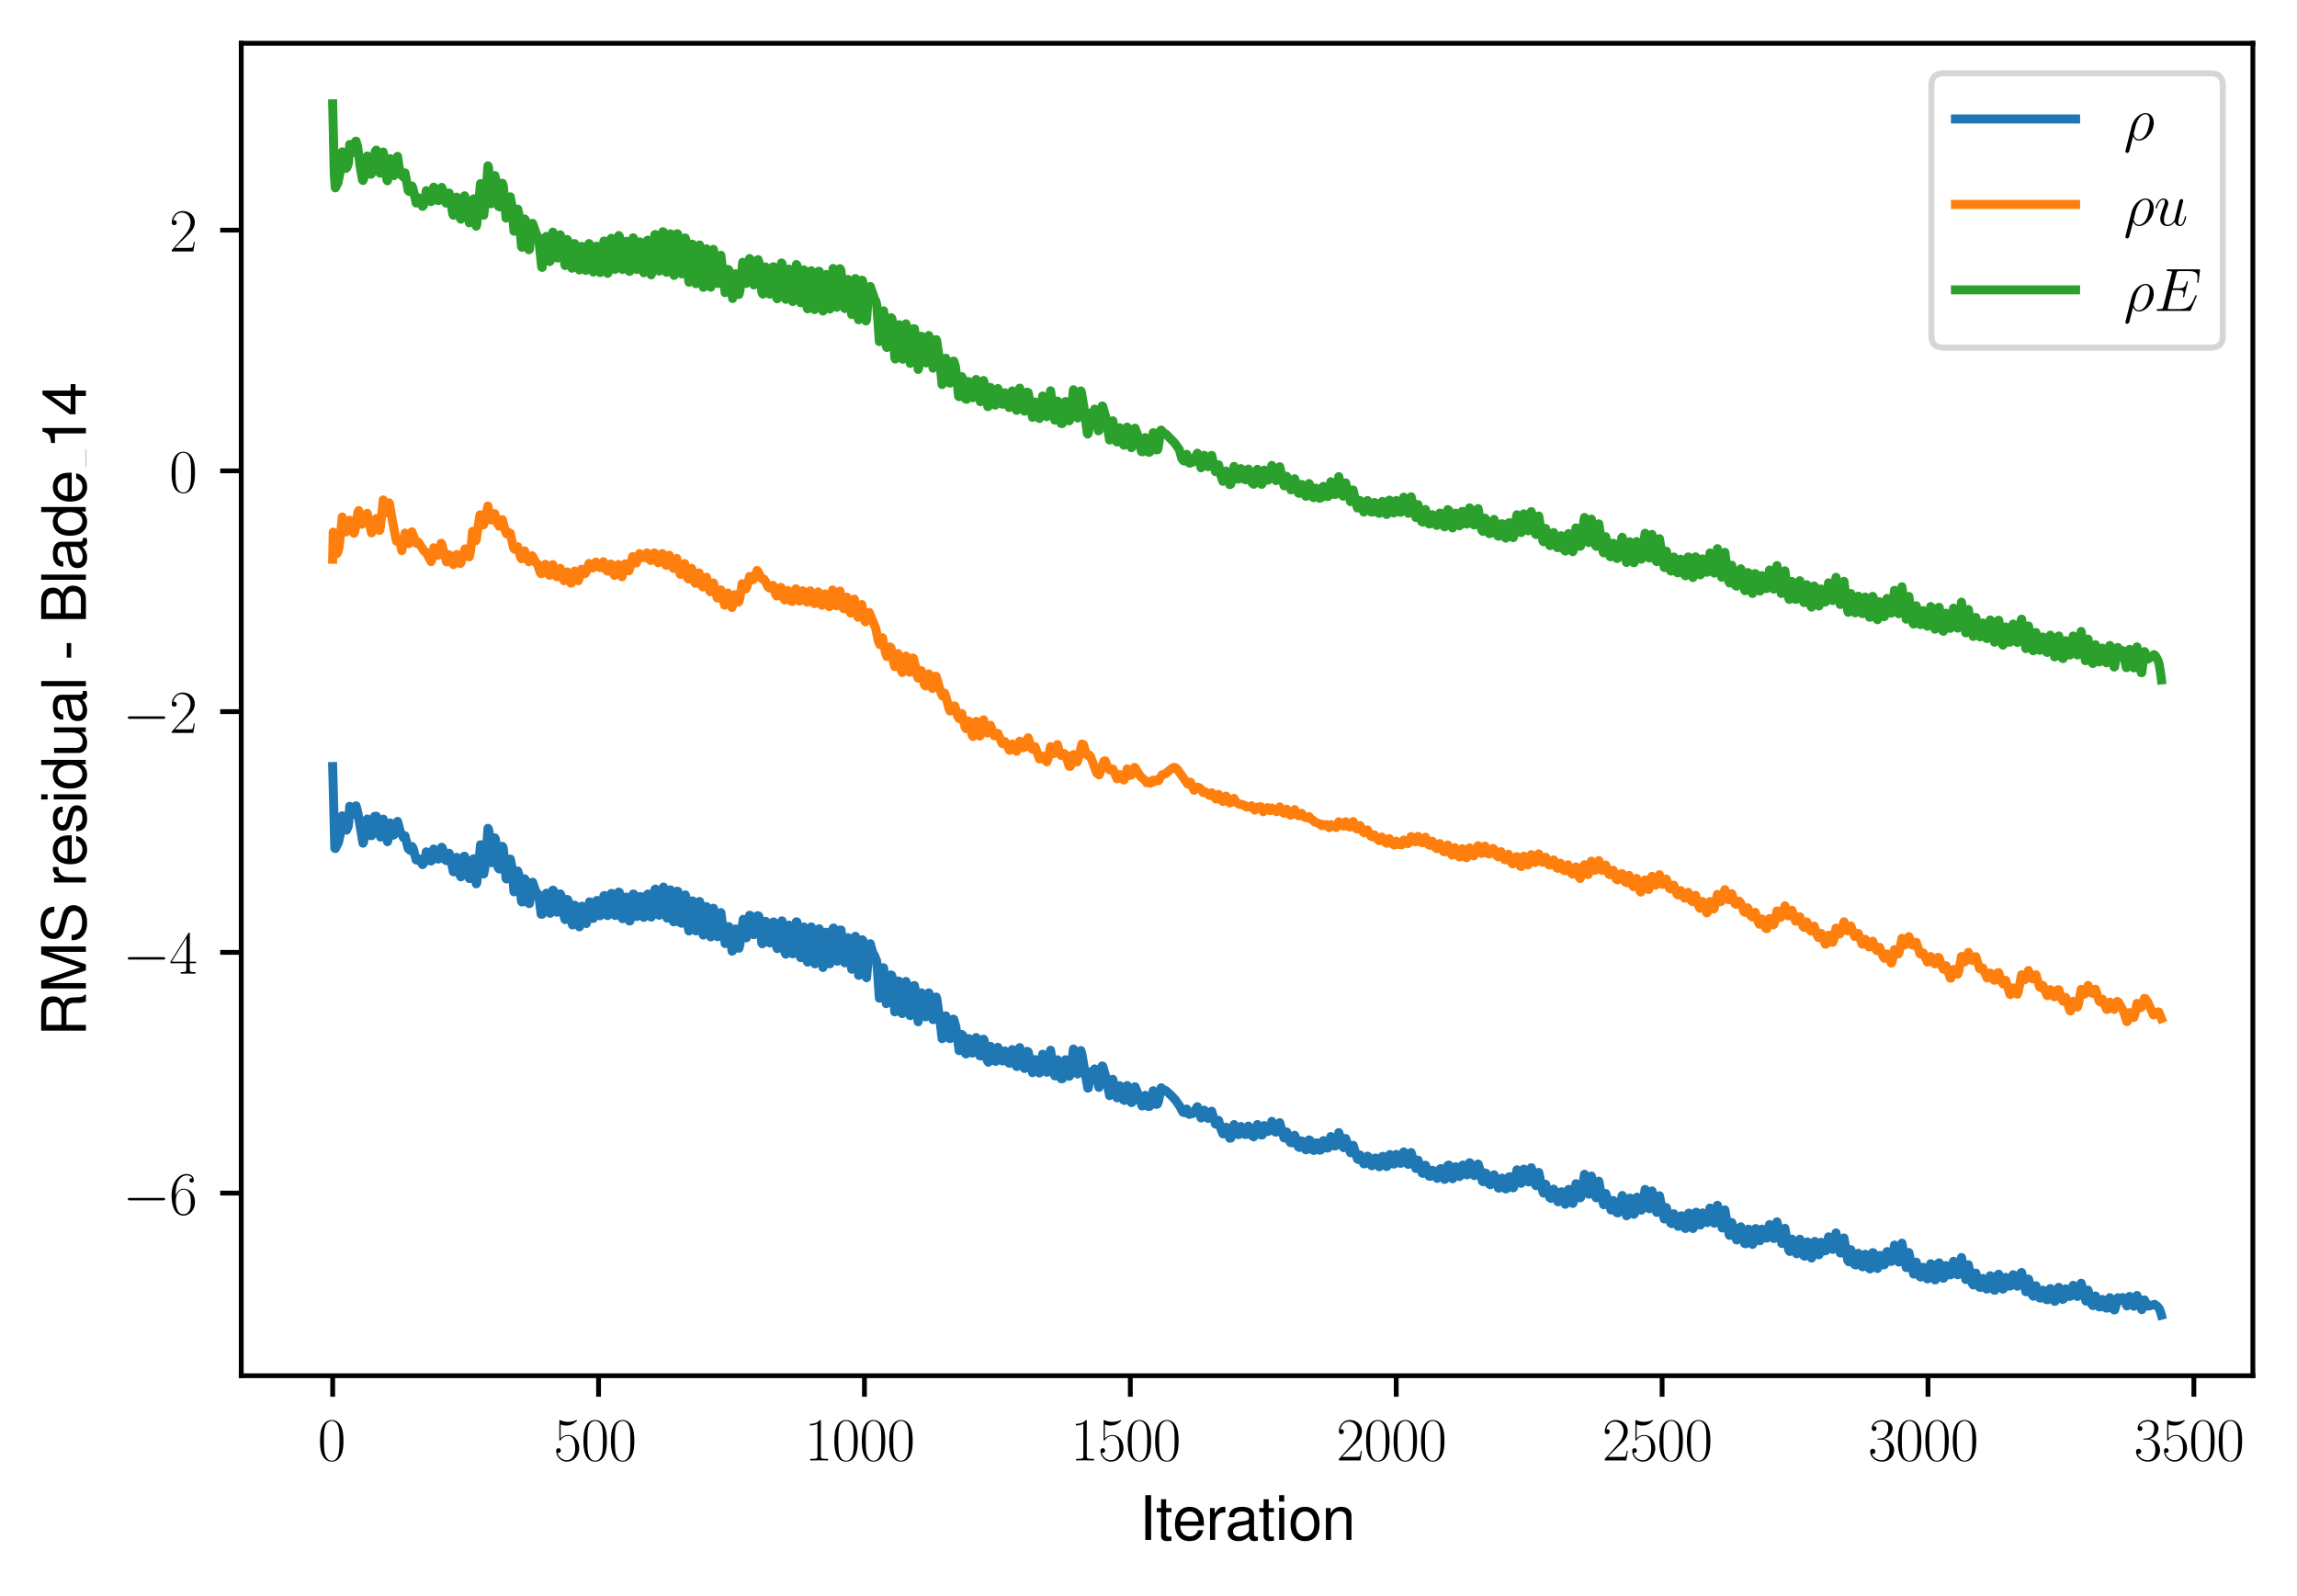 <?xml version="1.0" encoding="utf-8" standalone="no"?>
<!DOCTYPE svg PUBLIC "-//W3C//DTD SVG 1.1//EN"
  "http://www.w3.org/Graphics/SVG/1.1/DTD/svg11.dtd">
<svg xmlns:xlink="http://www.w3.org/1999/xlink" width="382.294pt" height="265.601pt" viewBox="0 0 382.294 265.601" xmlns="http://www.w3.org/2000/svg" version="1.1">
 <defs>
  <style type="text/css">*{stroke-linejoin: round; stroke-linecap: butt}</style>
 </defs>
 <g id="figure_1">
  <g id="patch_1">
   <path d="M 0 265.601 
L 382.294 265.601 
L 382.294 0 
L 0 0 
z
" style="fill: #ffffff"/>
  </g>
  <g id="axes_1">
   <g id="patch_2">
    <path d="M 40.15 228.96 
L 374.95 228.96 
L 374.95 7.2 
L 40.15 7.2 
z
" style="fill: #ffffff"/>
   </g>
   <g id="matplotlib.axis_1">
    <g id="xtick_1">
     <g id="line2d_1">
      <defs>
       <path id="mdd3a9411ca" d="M 0 0 
L 0 3.5 
" style="stroke: #000000; stroke-width: 0.8"/>
      </defs>
      <g>
       <use xlink:href="#mdd3a9411ca" x="55.369" y="228.96" style="stroke: #000000; stroke-width: 0.8"/>
      </g>
     </g>
     <g id="text_1">
      <!-- $\mathdefault{0}$ -->
      <g transform="translate(52.878 243.058) scale(0.1 -0.1)">
       <defs>
        <path id="CMR17-30" d="M 2688 2038 
C 2688 2430 2682 3099 2413 3613 
C 2176 4063 1798 4224 1466 4224 
C 1158 4224 768 4082 525 3620 
C 269 3137 243 2539 243 2038 
C 243 1671 250 1112 448 623 
C 723 -39 1216 -128 1466 -128 
C 1760 -128 2208 -7 2470 604 
C 2662 1048 2688 1568 2688 2038 
z
M 1466 -26 
C 1056 -26 813 328 723 816 
C 653 1196 653 1749 653 2109 
C 653 2604 653 3015 736 3407 
C 858 3954 1216 4121 1466 4121 
C 1728 4121 2067 3947 2189 3420 
C 2272 3054 2278 2623 2278 2109 
C 2278 1691 2278 1176 2202 797 
C 2067 96 1690 -26 1466 -26 
z
" transform="scale(0.016)"/>
       </defs>
       <use xlink:href="#CMR17-30" transform="scale(0.996)"/>
      </g>
     </g>
    </g>
    <g id="xtick_2">
     <g id="line2d_2">
      <g>
       <use xlink:href="#mdd3a9411ca" x="99.62" y="228.96" style="stroke: #000000; stroke-width: 0.8"/>
      </g>
     </g>
     <g id="text_2">
      <!-- $\mathdefault{500}$ -->
      <g transform="translate(92.148 243.058) scale(0.1 -0.1)">
       <defs>
        <path id="CMR17-35" d="M 730 3750 
C 794 3724 1056 3641 1325 3641 
C 1920 3641 2246 3961 2432 4140 
C 2432 4191 2432 4224 2394 4224 
C 2387 4224 2374 4224 2323 4198 
C 2099 4102 1837 4032 1517 4032 
C 1325 4032 1037 4055 723 4191 
C 653 4224 640 4224 634 4224 
C 602 4224 595 4217 595 4090 
L 595 2231 
C 595 2113 595 2080 659 2080 
C 691 2080 704 2093 736 2139 
C 941 2435 1222 2560 1542 2560 
C 1766 2560 2246 2415 2246 1293 
C 2246 1087 2246 716 2054 422 
C 1894 159 1645 25 1370 25 
C 947 25 518 319 403 812 
C 429 806 480 793 506 793 
C 589 793 749 838 749 1036 
C 749 1209 627 1280 506 1280 
C 358 1280 262 1190 262 1011 
C 262 454 704 -128 1382 -128 
C 2042 -128 2669 441 2669 1267 
C 2669 2054 2170 2662 1549 2662 
C 1222 2662 947 2540 730 2304 
L 730 3750 
z
" transform="scale(0.016)"/>
       </defs>
       <use xlink:href="#CMR17-35" transform="scale(0.996)"/>
       <use xlink:href="#CMR17-30" transform="translate(45.69 0) scale(0.996)"/>
       <use xlink:href="#CMR17-30" transform="translate(91.381 0) scale(0.996)"/>
      </g>
     </g>
    </g>
    <g id="xtick_3">
     <g id="line2d_3">
      <g>
       <use xlink:href="#mdd3a9411ca" x="143.872" y="228.96" style="stroke: #000000; stroke-width: 0.8"/>
      </g>
     </g>
     <g id="text_3">
      <!-- $\mathdefault{1000}$ -->
      <g transform="translate(133.909 243.058) scale(0.1 -0.1)">
       <defs>
        <path id="CMR17-31" d="M 1702 4083 
C 1702 4217 1696 4224 1606 4224 
C 1357 3927 979 3833 621 3820 
C 602 3820 570 3820 563 3808 
C 557 3795 557 3782 557 3648 
C 755 3648 1088 3686 1344 3839 
L 1344 467 
C 1344 243 1331 166 781 166 
L 589 166 
L 589 0 
C 896 6 1216 12 1523 12 
C 1830 12 2150 6 2458 0 
L 2458 166 
L 2266 166 
C 1715 166 1702 236 1702 467 
L 1702 4083 
z
" transform="scale(0.016)"/>
       </defs>
       <use xlink:href="#CMR17-31" transform="scale(0.996)"/>
       <use xlink:href="#CMR17-30" transform="translate(45.69 0) scale(0.996)"/>
       <use xlink:href="#CMR17-30" transform="translate(91.381 0) scale(0.996)"/>
       <use xlink:href="#CMR17-30" transform="translate(137.071 0) scale(0.996)"/>
      </g>
     </g>
    </g>
    <g id="xtick_4">
     <g id="line2d_4">
      <g>
       <use xlink:href="#mdd3a9411ca" x="188.124" y="228.96" style="stroke: #000000; stroke-width: 0.8"/>
      </g>
     </g>
     <g id="text_4">
      <!-- $\mathdefault{1500}$ -->
      <g transform="translate(178.161 243.058) scale(0.1 -0.1)">
       <use xlink:href="#CMR17-31" transform="scale(0.996)"/>
       <use xlink:href="#CMR17-35" transform="translate(45.69 0) scale(0.996)"/>
       <use xlink:href="#CMR17-30" transform="translate(91.381 0) scale(0.996)"/>
       <use xlink:href="#CMR17-30" transform="translate(137.071 0) scale(0.996)"/>
      </g>
     </g>
    </g>
    <g id="xtick_5">
     <g id="line2d_5">
      <g>
       <use xlink:href="#mdd3a9411ca" x="232.376" y="228.96" style="stroke: #000000; stroke-width: 0.8"/>
      </g>
     </g>
     <g id="text_5">
      <!-- $\mathdefault{2000}$ -->
      <g transform="translate(222.413 243.058) scale(0.1 -0.1)">
       <defs>
        <path id="CMR17-32" d="M 2669 990 
L 2554 990 
C 2490 537 2438 460 2413 422 
C 2381 371 1920 371 1830 371 
L 602 371 
C 832 620 1280 1073 1824 1596 
C 2214 1966 2669 2400 2669 3033 
C 2669 3788 2067 4224 1395 4224 
C 691 4224 262 3603 262 3027 
C 262 2777 448 2745 525 2745 
C 589 2745 781 2783 781 3007 
C 781 3206 614 3264 525 3264 
C 486 3264 448 3257 422 3244 
C 544 3788 915 4057 1306 4057 
C 1862 4057 2227 3616 2227 3033 
C 2227 2477 1901 1998 1536 1583 
L 262 147 
L 262 0 
L 2515 0 
L 2669 990 
z
" transform="scale(0.016)"/>
       </defs>
       <use xlink:href="#CMR17-32" transform="scale(0.996)"/>
       <use xlink:href="#CMR17-30" transform="translate(45.69 0) scale(0.996)"/>
       <use xlink:href="#CMR17-30" transform="translate(91.381 0) scale(0.996)"/>
       <use xlink:href="#CMR17-30" transform="translate(137.071 0) scale(0.996)"/>
      </g>
     </g>
    </g>
    <g id="xtick_6">
     <g id="line2d_6">
      <g>
       <use xlink:href="#mdd3a9411ca" x="276.627" y="228.96" style="stroke: #000000; stroke-width: 0.8"/>
      </g>
     </g>
     <g id="text_6">
      <!-- $\mathdefault{2500}$ -->
      <g transform="translate(266.665 243.058) scale(0.1 -0.1)">
       <use xlink:href="#CMR17-32" transform="scale(0.996)"/>
       <use xlink:href="#CMR17-35" transform="translate(45.69 0) scale(0.996)"/>
       <use xlink:href="#CMR17-30" transform="translate(91.381 0) scale(0.996)"/>
       <use xlink:href="#CMR17-30" transform="translate(137.071 0) scale(0.996)"/>
      </g>
     </g>
    </g>
    <g id="xtick_7">
     <g id="line2d_7">
      <g>
       <use xlink:href="#mdd3a9411ca" x="320.879" y="228.96" style="stroke: #000000; stroke-width: 0.8"/>
      </g>
     </g>
     <g id="text_7">
      <!-- $\mathdefault{3000}$ -->
      <g transform="translate(310.916 243.058) scale(0.1 -0.1)">
       <defs>
        <path id="CMR17-33" d="M 1414 2176 
C 1984 2176 2234 1673 2234 1094 
C 2234 322 1824 25 1453 25 
C 1114 25 563 193 390 691 
C 422 678 454 678 486 678 
C 640 678 755 780 755 947 
C 755 1132 614 1216 486 1216 
C 378 1216 211 1164 211 927 
C 211 335 787 -128 1466 -128 
C 2176 -128 2720 432 2720 1087 
C 2720 1718 2208 2176 1600 2246 
C 2086 2347 2554 2776 2554 3353 
C 2554 3856 2048 4224 1472 4224 
C 890 4224 378 3862 378 3347 
C 378 3123 544 3084 627 3084 
C 762 3084 877 3167 877 3334 
C 877 3500 762 3584 627 3584 
C 602 3584 570 3584 544 3571 
C 730 3999 1235 4076 1459 4076 
C 1683 4076 2106 3966 2106 3347 
C 2106 3167 2080 2851 1862 2574 
C 1670 2329 1453 2316 1242 2297 
C 1210 2297 1062 2284 1037 2284 
C 992 2278 966 2272 966 2227 
C 966 2182 973 2176 1101 2176 
L 1414 2176 
z
" transform="scale(0.016)"/>
       </defs>
       <use xlink:href="#CMR17-33" transform="scale(0.996)"/>
       <use xlink:href="#CMR17-30" transform="translate(45.69 0) scale(0.996)"/>
       <use xlink:href="#CMR17-30" transform="translate(91.381 0) scale(0.996)"/>
       <use xlink:href="#CMR17-30" transform="translate(137.071 0) scale(0.996)"/>
      </g>
     </g>
    </g>
    <g id="xtick_8">
     <g id="line2d_8">
      <g>
       <use xlink:href="#mdd3a9411ca" x="365.131" y="228.96" style="stroke: #000000; stroke-width: 0.8"/>
      </g>
     </g>
     <g id="text_8">
      <!-- $\mathdefault{3500}$ -->
      <g transform="translate(355.168 243.058) scale(0.1 -0.1)">
       <use xlink:href="#CMR17-33" transform="scale(0.996)"/>
       <use xlink:href="#CMR17-35" transform="translate(45.69 0) scale(0.996)"/>
       <use xlink:href="#CMR17-30" transform="translate(91.381 0) scale(0.996)"/>
       <use xlink:href="#CMR17-30" transform="translate(137.071 0) scale(0.996)"/>
      </g>
     </g>
    </g>
    <g id="text_9">
     <!-- Iteration -->
     <g transform="translate(189.603 256.279) scale(0.1 -0.1)">
      <defs>
       <path id="NimbusSanL-Regu-49" d="M 1242 4672 
L 640 4672 
L 640 0 
L 1242 0 
L 1242 4672 
z
" transform="scale(0.016)"/>
       <path id="NimbusSanL-Regu-74" d="M 1626 3328 
L 1075 3328 
L 1075 4249 
L 544 4249 
L 544 3328 
L 90 3328 
L 90 2892 
L 544 2892 
L 544 402 
C 544 64 774 -128 1190 -128 
C 1318 -128 1446 -116 1626 -84 
L 1626 364 
C 1555 345 1472 339 1370 339 
C 1139 339 1075 402 1075 634 
L 1075 2892 
L 1626 2892 
L 1626 3328 
z
" transform="scale(0.016)"/>
       <path id="NimbusSanL-Regu-65" d="M 3283 1484 
C 3283 1998 3245 2311 3149 2565 
C 2931 3123 2419 3456 1792 3456 
C 858 3456 256 2734 256 1619 
C 256 545 838 -128 1779 -128 
C 2547 -128 3078 307 3213 1018 
L 2675 1018 
C 2528 588 2227 364 1798 364 
C 1459 364 1171 514 992 787 
C 864 974 819 1161 813 1484 
L 3283 1484 
z
M 826 1920 
C 870 2552 1248 2963 1786 2963 
C 2310 2963 2714 2519 2714 1959 
C 2714 1946 2714 1933 2707 1920 
L 826 1920 
z
" transform="scale(0.016)"/>
       <path id="NimbusSanL-Regu-72" d="M 442 3328 
L 442 0 
L 979 0 
L 979 1727 
C 979 2203 1101 2514 1357 2698 
C 1523 2819 1683 2857 2054 2863 
L 2054 3404 
C 1965 3449 1920 3456 1850 3456 
C 1504 3456 1242 3251 934 2750 
L 934 3328 
L 442 3328 
z
" transform="scale(0.016)"/>
       <path id="NimbusSanL-Regu-61" d="M 3424 332 
C 3366 320 3341 320 3309 320 
C 3123 320 3021 415 3021 581 
L 3021 2542 
C 3021 3135 2586 3456 1760 3456 
C 1274 3456 870 3315 646 3065 
C 493 2893 429 2702 416 2370 
L 954 2370 
C 998 2778 1242 2963 1741 2963 
C 2221 2963 2490 2784 2490 2466 
L 2490 2326 
C 2490 2103 2355 2007 1933 1956 
C 1178 1861 1062 1835 858 1753 
C 467 1593 269 1294 269 861 
C 269 256 691 -128 1370 -128 
C 1792 -128 2131 19 2509 364 
C 2547 25 2714 -128 3059 -128 
C 3168 -128 3251 -116 3424 -71 
L 3424 332 
z
M 2490 1071 
C 2490 893 2438 785 2278 638 
C 2061 441 1798 339 1485 339 
C 1069 339 826 536 826 874 
C 826 1224 1062 1402 1632 1485 
C 2195 1562 2310 1587 2490 1670 
L 2490 1071 
z
" transform="scale(0.016)"/>
       <path id="NimbusSanL-Regu-69" d="M 960 3358 
L 429 3358 
L 429 0 
L 960 0 
L 960 3358 
z
M 960 4672 
L 422 4672 
L 422 3999 
L 960 3999 
L 960 4672 
z
" transform="scale(0.016)"/>
       <path id="NimbusSanL-Regu-6f" d="M 1741 3456 
C 800 3456 230 2784 230 1663 
C 230 543 794 -128 1747 -128 
C 2688 -128 3264 543 3264 1638 
C 3264 2791 2707 3456 1741 3456 
z
M 1747 2963 
C 2349 2963 2707 2472 2707 1644 
C 2707 861 2336 364 1747 364 
C 1152 364 787 855 787 1663 
C 787 2466 1152 2963 1747 2963 
z
" transform="scale(0.016)"/>
       <path id="NimbusSanL-Regu-6e" d="M 448 3328 
L 448 0 
L 986 0 
L 986 1835 
C 986 2539 1344 2988 1894 2988 
C 2317 2988 2586 2732 2586 2328 
L 2586 0 
L 3117 0 
L 3117 2539 
C 3117 3097 2701 3456 2054 3456 
C 1555 3456 1235 3263 941 2796 
L 941 3328 
L 448 3328 
z
" transform="scale(0.016)"/>
      </defs>
      <use xlink:href="#NimbusSanL-Regu-49" transform="scale(0.996)"/>
      <use xlink:href="#NimbusSanL-Regu-74" transform="translate(27.695 0) scale(0.996)"/>
      <use xlink:href="#NimbusSanL-Regu-65" transform="translate(55.39 0) scale(0.996)"/>
      <use xlink:href="#NimbusSanL-Regu-72" transform="translate(110.782 0) scale(0.996)"/>
      <use xlink:href="#NimbusSanL-Regu-61" transform="translate(142.961 0) scale(0.996)"/>
      <use xlink:href="#NimbusSanL-Regu-74" transform="translate(198.353 0) scale(0.996)"/>
      <use xlink:href="#NimbusSanL-Regu-69" transform="translate(226.048 0) scale(0.996)"/>
      <use xlink:href="#NimbusSanL-Regu-6f" transform="translate(248.165 0) scale(0.996)"/>
      <use xlink:href="#NimbusSanL-Regu-6e" transform="translate(303.556 0) scale(0.996)"/>
     </g>
    </g>
   </g>
   <g id="matplotlib.axis_2">
    <g id="ytick_1">
     <g id="line2d_9">
      <defs>
       <path id="md49559463e" d="M 0 0 
L -3.5 0 
" style="stroke: #000000; stroke-width: 0.8"/>
      </defs>
      <g>
       <use xlink:href="#md49559463e" x="40.15" y="198.564" style="stroke: #000000; stroke-width: 0.8"/>
      </g>
     </g>
     <g id="text_10">
      <!-- $\mathdefault{−6}$ -->
      <g transform="translate(20.42 202.113) scale(0.1 -0.1)">
       <defs>
        <path id="CMSY10-0" d="M 4218 1472 
C 4326 1472 4442 1472 4442 1600 
C 4442 1728 4326 1728 4218 1728 
L 755 1728 
C 646 1728 531 1728 531 1600 
C 531 1472 646 1472 755 1472 
L 4218 1472 
z
" transform="scale(0.016)"/>
        <path id="CMR17-36" d="M 678 2198 
C 678 3712 1395 4076 1811 4076 
C 1946 4076 2272 4049 2400 3782 
C 2298 3782 2106 3782 2106 3558 
C 2106 3385 2246 3328 2336 3328 
C 2394 3328 2566 3353 2566 3571 
C 2566 3987 2246 4224 1805 4224 
C 1043 4224 243 3411 243 2011 
C 243 257 966 -128 1478 -128 
C 2099 -128 2688 431 2688 1295 
C 2688 2101 2170 2688 1517 2688 
C 1126 2688 838 2430 678 1979 
L 678 2198 
z
M 1478 25 
C 691 25 691 1212 691 1450 
C 691 1914 909 2585 1504 2585 
C 1613 2585 1926 2585 2138 2140 
C 2253 1889 2253 1624 2253 1302 
C 2253 954 2253 696 2118 438 
C 1978 173 1773 25 1478 25 
z
" transform="scale(0.016)"/>
       </defs>
       <use xlink:href="#CMSY10-0" transform="scale(0.996)"/>
       <use xlink:href="#CMR17-36" transform="translate(77.487 0) scale(0.996)"/>
      </g>
     </g>
    </g>
    <g id="ytick_2">
     <g id="line2d_10">
      <g>
       <use xlink:href="#md49559463e" x="40.15" y="158.498" style="stroke: #000000; stroke-width: 0.8"/>
      </g>
     </g>
     <g id="text_11">
      <!-- $\mathdefault{−4}$ -->
      <g transform="translate(20.42 162.047) scale(0.1 -0.1)">
       <defs>
        <path id="CMR17-34" d="M 2150 4147 
C 2150 4281 2144 4288 2029 4288 
L 128 1254 
L 128 1088 
L 1779 1088 
L 1779 460 
C 1779 230 1766 166 1318 166 
L 1197 166 
L 1197 0 
C 1402 12 1747 12 1965 12 
C 2182 12 2528 12 2733 0 
L 2733 166 
L 2611 166 
C 2163 166 2150 230 2150 460 
L 2150 1088 
L 2803 1088 
L 2803 1254 
L 2150 1254 
L 2150 4147 
z
M 1798 3723 
L 1798 1254 
L 256 1254 
L 1798 3723 
z
" transform="scale(0.016)"/>
       </defs>
       <use xlink:href="#CMSY10-0" transform="scale(0.996)"/>
       <use xlink:href="#CMR17-34" transform="translate(77.487 0) scale(0.996)"/>
      </g>
     </g>
    </g>
    <g id="ytick_3">
     <g id="line2d_11">
      <g>
       <use xlink:href="#md49559463e" x="40.15" y="118.432" style="stroke: #000000; stroke-width: 0.8"/>
      </g>
     </g>
     <g id="text_12">
      <!-- $\mathdefault{−2}$ -->
      <g transform="translate(20.42 121.981) scale(0.1 -0.1)">
       <use xlink:href="#CMSY10-0" transform="scale(0.996)"/>
       <use xlink:href="#CMR17-32" transform="translate(77.487 0) scale(0.996)"/>
      </g>
     </g>
    </g>
    <g id="ytick_4">
     <g id="line2d_12">
      <g>
       <use xlink:href="#md49559463e" x="40.15" y="78.365" style="stroke: #000000; stroke-width: 0.8"/>
      </g>
     </g>
     <g id="text_13">
      <!-- $\mathdefault{0}$ -->
      <g transform="translate(28.169 81.915) scale(0.1 -0.1)">
       <use xlink:href="#CMR17-30" transform="scale(0.996)"/>
      </g>
     </g>
    </g>
    <g id="ytick_5">
     <g id="line2d_13">
      <g>
       <use xlink:href="#md49559463e" x="40.15" y="38.299" style="stroke: #000000; stroke-width: 0.8"/>
      </g>
     </g>
     <g id="text_14">
      <!-- $\mathdefault{2}$ -->
      <g transform="translate(28.169 41.848) scale(0.1 -0.1)">
       <use xlink:href="#CMR17-32" transform="scale(0.996)"/>
      </g>
     </g>
    </g>
    <g id="text_15">
     <!-- RMS residual - Blade_14 -->
     <g transform="translate(14.298 172.47) rotate(-90) scale(0.1 -0.1)">
      <defs>
       <path id="NimbusSanL-Regu-52" d="M 1190 2035 
L 2726 2035 
C 3258 2035 3494 1775 3494 1191 
L 3488 770 
C 3488 478 3539 192 3622 0 
L 4346 0 
L 4346 147 
C 4122 303 4077 471 4064 1101 
C 4058 1879 3936 2111 3430 2329 
C 3955 2585 4166 2907 4166 3432 
C 4166 4230 3661 4672 2746 4672 
L 595 4672 
L 595 0 
L 1190 0 
L 1190 2035 
z
M 1190 2560 
L 1190 4147 
L 2630 4147 
C 2963 4147 3155 4096 3302 3970 
C 3462 3837 3546 3628 3546 3350 
C 3546 2806 3264 2560 2630 2560 
L 1190 2560 
z
" transform="scale(0.016)"/>
       <path id="NimbusSanL-Regu-4d" d="M 2995 0 
L 4307 3915 
L 4307 0 
L 4870 0 
L 4870 4672 
L 4045 4672 
L 2688 602 
L 1306 4672 
L 480 4672 
L 480 0 
L 1043 0 
L 1043 3915 
L 2368 0 
L 2995 0 
z
" transform="scale(0.016)"/>
       <path id="NimbusSanL-Regu-53" d="M 3814 3295 
C 3808 4204 3181 4736 2106 4736 
C 1082 4736 448 4211 448 3372 
C 448 2806 749 2450 1363 2291 
L 2522 1986 
C 3110 1833 3379 1598 3379 1236 
C 3379 988 3245 733 3046 593 
C 2861 466 2566 396 2189 396 
C 1683 396 1338 517 1114 784 
C 941 988 864 1210 870 1496 
L 307 1496 
C 314 1070 397 790 582 536 
C 902 102 1440 -128 2150 -128 
C 2707 -128 3162 0 3462 230 
C 3776 479 3974 892 3974 1293 
C 3974 1865 3616 2284 2982 2456 
L 1811 2768 
C 1248 2920 1043 3098 1043 3454 
C 1043 3925 1459 4236 2086 4236 
C 2829 4236 3245 3899 3251 3295 
L 3814 3295 
z
" transform="scale(0.016)"/>
       <path id="NimbusSanL-Regu-73" d="M 2803 2428 
C 2797 3084 2362 3456 1587 3456 
C 806 3456 301 3052 301 2434 
C 301 1912 570 1663 1363 1472 
L 1862 1351 
C 2234 1262 2381 1129 2381 887 
C 2381 574 2067 364 1600 364 
C 1312 364 1069 447 934 587 
C 851 683 813 778 781 1014 
L 218 1014 
C 243 243 678 -128 1555 -128 
C 2400 -128 2938 288 2938 931 
C 2938 1428 2656 1702 1990 1861 
L 1478 1982 
C 1043 2084 858 2224 858 2459 
C 858 2765 1133 2963 1568 2963 
C 1997 2963 2227 2778 2240 2428 
L 2803 2428 
z
" transform="scale(0.016)"/>
       <path id="NimbusSanL-Regu-64" d="M 3168 4672 
L 2637 4672 
L 2637 2937 
C 2413 3276 2054 3456 1606 3456 
C 736 3456 166 2759 166 1695 
C 166 568 723 -128 1626 -128 
C 2086 -128 2406 44 2694 460 
L 2694 19 
L 3168 19 
L 3168 4672 
z
M 1696 2956 
C 2272 2956 2637 2447 2637 1651 
C 2637 880 2266 371 1702 371 
C 1114 371 723 887 723 1663 
C 723 2440 1114 2956 1696 2956 
z
" transform="scale(0.016)"/>
       <path id="NimbusSanL-Regu-75" d="M 3085 19 
L 3085 3328 
L 2554 3328 
L 2554 1454 
C 2554 780 2195 339 1638 339 
C 1216 339 947 591 947 988 
L 947 3328 
L 416 3328 
L 416 780 
C 416 230 832 -128 1485 -128 
C 1978 -128 2291 44 2605 484 
L 2605 19 
L 3085 19 
z
" transform="scale(0.016)"/>
       <path id="NimbusSanL-Regu-6c" d="M 973 4672 
L 435 4672 
L 435 0 
L 973 0 
L 973 4672 
z
" transform="scale(0.016)"/>
       <path id="NimbusSanL-Regu-2d" d="M 1818 1996 
L 294 1996 
L 294 1536 
L 1818 1536 
L 1818 1996 
z
" transform="scale(0.016)"/>
       <path id="NimbusSanL-Regu-42" d="M 506 0 
L 2611 0 
C 3053 0 3379 121 3629 390 
C 3859 632 3987 961 3987 1321 
C 3987 1878 3731 2214 3136 2444 
C 3558 2643 3782 2994 3782 3476 
C 3782 3821 3654 4127 3411 4345 
C 3168 4569 2848 4672 2400 4672 
L 506 4672 
L 506 0 
z
M 1101 2636 
L 1101 4147 
L 2253 4147 
C 2586 4147 2771 4101 2931 3977 
C 3098 3847 3187 3652 3187 3391 
C 3187 3138 3098 2936 2931 2806 
C 2771 2682 2586 2636 2253 2636 
L 1101 2636 
z
M 1101 524 
L 1101 2112 
L 2554 2112 
C 2842 2112 3034 2042 3174 1890 
C 3315 1745 3392 1542 3392 1315 
C 3392 1093 3315 891 3174 746 
C 3034 594 2842 524 2554 524 
L 1101 524 
z
" transform="scale(0.016)"/>
       <path id="NimbusSanL-Regu-31" d="M 1658 3232 
L 1658 0 
L 2221 0 
L 2221 4537 
L 1850 4537 
C 1651 3840 1523 3744 653 3635 
L 653 3232 
L 1658 3232 
z
" transform="scale(0.016)"/>
       <path id="NimbusSanL-Regu-34" d="M 2093 1088 
L 2093 0 
L 2656 0 
L 2656 1088 
L 3328 1088 
L 3328 1593 
L 2656 1593 
L 2656 4537 
L 2240 4537 
L 179 1683 
L 179 1088 
L 2093 1088 
z
M 2093 1593 
L 672 1593 
L 2093 3577 
L 2093 1593 
z
" transform="scale(0.016)"/>
      </defs>
      <use xlink:href="#NimbusSanL-Regu-52" transform="scale(0.996)"/>
      <use xlink:href="#NimbusSanL-Regu-4d" transform="translate(71.93 0) scale(0.996)"/>
      <use xlink:href="#NimbusSanL-Regu-53" transform="translate(154.918 0) scale(0.996)"/>
      <use xlink:href="#NimbusSanL-Regu-72" transform="translate(249.064 0) scale(0.996)"/>
      <use xlink:href="#NimbusSanL-Regu-65" transform="translate(282.239 0) scale(0.996)"/>
      <use xlink:href="#NimbusSanL-Regu-73" transform="translate(337.631 0) scale(0.996)"/>
      <use xlink:href="#NimbusSanL-Regu-69" transform="translate(387.444 0) scale(0.996)"/>
      <use xlink:href="#NimbusSanL-Regu-64" transform="translate(409.561 0) scale(0.996)"/>
      <use xlink:href="#NimbusSanL-Regu-75" transform="translate(464.952 0) scale(0.996)"/>
      <use xlink:href="#NimbusSanL-Regu-61" transform="translate(520.344 0) scale(0.996)"/>
      <use xlink:href="#NimbusSanL-Regu-6c" transform="translate(575.736 0) scale(0.996)"/>
      <use xlink:href="#NimbusSanL-Regu-2d" transform="translate(625.547 0) scale(0.996)"/>
      <use xlink:href="#NimbusSanL-Regu-42" transform="translate(686.418 0) scale(0.996)"/>
      <use xlink:href="#NimbusSanL-Regu-6c" transform="translate(752.868 0) scale(0.996)"/>
      <use xlink:href="#NimbusSanL-Regu-61" transform="translate(774.985 0) scale(0.996)"/>
      <use xlink:href="#NimbusSanL-Regu-64" transform="translate(830.376 0) scale(0.996)"/>
      <use xlink:href="#NimbusSanL-Regu-65" transform="translate(885.768 0) scale(0.996)"/>
      <use xlink:href="#NimbusSanL-Regu-31" transform="translate(977.025 0) scale(0.996)"/>
      <use xlink:href="#NimbusSanL-Regu-34" transform="translate(1032.417 0) scale(0.996)"/>
      <path d="M 947.137 0 
L 977.025 0 
L 977.025 0.399 
L 947.137 0.399 
L 947.137 0 
z
"/>
     </g>
    </g>
   </g>
   <g id="line2d_14">
    <path d="M 55.369 127.572 
L 55.723 141.179 
L 55.811 141.218 
L 56.342 140.183 
L 56.696 138.489 
L 56.962 135.774 
L 57.581 138.146 
L 57.67 138.155 
L 57.935 137.608 
L 58.024 137.134 
L 58.201 134.19 
L 58.289 134.252 
L 58.555 135.083 
L 58.82 135.538 
L 58.909 135.387 
L 59.263 134.115 
L 59.528 135.115 
L 60.413 140.333 
L 60.502 140.184 
L 60.767 138.547 
L 61.121 136.303 
L 61.741 139.088 
L 61.829 139.079 
L 62.006 138.332 
L 62.36 135.859 
L 62.537 136.026 
L 62.626 135.84 
L 63.334 139.313 
L 63.422 139.209 
L 63.688 137.27 
L 63.776 136.333 
L 64.042 137.451 
L 64.484 140.08 
L 64.573 139.861 
L 64.927 136.956 
L 65.015 137.183 
L 65.458 138.998 
L 65.546 138.949 
L 65.812 138.232 
L 66.166 136.702 
L 66.697 138.686 
L 66.786 138.681 
L 66.963 139.025 
L 67.14 139.396 
L 67.317 139.265 
L 67.405 139.102 
L 67.671 140.163 
L 67.936 141.222 
L 68.29 141.549 
L 68.379 141.528 
L 68.556 140.874 
L 68.644 140.972 
L 68.821 141.397 
L 69.264 143.121 
L 69.441 143.146 
L 69.706 142.943 
L 69.972 143.271 
L 70.326 143.897 
L 70.503 143.695 
L 70.768 142.796 
L 70.945 141.77 
L 71.034 141.846 
L 71.211 142.185 
L 71.653 143.266 
L 71.742 143.294 
L 71.83 143.199 
L 72.007 142.476 
L 72.184 141.297 
L 72.273 141.411 
L 72.538 142.211 
L 72.804 142.949 
L 72.981 142.963 
L 73.246 142.047 
L 73.512 141.007 
L 73.6 141.087 
L 73.777 141.644 
L 74.131 143.133 
L 74.308 143.235 
L 74.485 142.87 
L 74.751 142.004 
L 74.928 142.607 
L 75.459 145.085 
L 75.547 145.106 
L 75.724 144.491 
L 75.99 142.686 
L 76.078 142.846 
L 76.255 143.789 
L 76.609 145.793 
L 76.698 145.934 
L 76.786 145.8 
L 77.052 143.658 
L 77.229 142.523 
L 77.317 142.497 
L 77.583 143.31 
L 78.114 146.212 
L 78.202 146.218 
L 78.379 145.577 
L 78.556 144.32 
L 78.733 143.005 
L 78.822 142.92 
L 78.911 143.226 
L 79.265 147.09 
L 79.353 146.922 
L 79.53 145.303 
L 79.973 140.582 
L 80.061 140.651 
L 80.238 142.394 
L 80.504 145.449 
L 80.681 144.574 
L 81.035 140.465 
L 81.212 137.862 
L 81.3 138.001 
L 81.389 138.445 
L 81.831 143.584 
L 81.92 143.477 
L 82.185 140.949 
L 82.362 139.447 
L 82.451 139.609 
L 82.628 140.936 
L 82.893 144.386 
L 83.07 144.608 
L 83.159 144.62 
L 83.336 143.444 
L 83.601 140.851 
L 83.69 140.979 
L 83.778 141.253 
L 83.955 143.227 
L 84.221 146.22 
L 84.309 146.289 
L 84.398 146.152 
L 84.929 142.97 
L 85.194 144.244 
L 85.548 148.421 
L 85.725 147.983 
L 85.902 146.688 
L 86.168 144.958 
L 86.345 145.507 
L 86.522 147.366 
L 86.787 149.992 
L 86.876 150.116 
L 86.964 149.94 
L 87.318 146.257 
L 87.495 146.511 
L 87.672 148.054 
L 87.938 150.286 
L 88.115 150.38 
L 88.292 149.084 
L 88.557 146.925 
L 88.646 146.831 
L 88.823 147.358 
L 89.177 148.394 
L 89.619 148.845 
L 89.796 150.093 
L 90.062 152.15 
L 90.239 152.147 
L 90.327 151.93 
L 90.947 148.644 
L 91.124 149.695 
L 91.39 151.849 
L 91.567 152.001 
L 91.655 151.736 
L 92.009 148.142 
L 92.098 148.185 
L 92.186 148.36 
L 92.363 149.717 
L 92.629 151.8 
L 92.806 151.797 
L 92.983 150.82 
L 93.248 148.763 
L 93.425 149.162 
L 93.602 150.68 
L 93.868 152.488 
L 94.045 153.049 
L 94.133 152.875 
L 94.399 149.692 
L 94.487 149.726 
L 94.576 149.94 
L 94.753 151.449 
L 94.93 153.045 
L 95.107 153.354 
L 95.284 153.942 
L 95.638 150.641 
L 95.726 150.697 
L 95.815 150.807 
L 95.992 151.884 
L 96.257 153.822 
L 96.434 154.258 
L 96.611 152.937 
L 96.877 150.815 
L 96.965 150.867 
L 97.142 151.835 
L 97.408 153.587 
L 97.585 153.699 
L 97.673 153.432 
L 98.116 150.091 
L 98.204 150.184 
L 98.381 151.205 
L 98.647 152.766 
L 98.735 152.856 
L 98.824 152.732 
L 99.089 150.865 
L 99.266 149.908 
L 99.355 149.866 
L 99.443 150.099 
L 99.886 152.409 
L 99.974 152.333 
L 100.151 151.469 
L 100.505 149.065 
L 100.594 149.037 
L 100.771 150.142 
L 101.036 152.323 
L 101.125 152.372 
L 101.213 152.244 
L 101.39 151.222 
L 101.744 148.702 
L 101.833 148.685 
L 102.01 150.023 
L 102.275 152.286 
L 102.364 152.363 
L 102.452 152.267 
L 102.629 151.077 
L 102.983 148.47 
L 103.072 148.507 
L 103.249 150.129 
L 103.514 152.741 
L 103.603 152.892 
L 103.691 152.834 
L 103.869 151.424 
L 104.134 149.401 
L 104.223 149.297 
L 104.311 149.669 
L 104.754 153.28 
L 104.842 153.27 
L 105.019 151.901 
L 105.373 148.804 
L 105.462 148.798 
L 105.639 150.123 
L 105.904 152.526 
L 105.993 152.527 
L 106.17 151.647 
L 106.524 149.222 
L 106.612 149.22 
L 106.789 150.341 
L 107.055 152.608 
L 107.143 152.68 
L 107.232 152.539 
L 107.409 151.439 
L 107.763 148.847 
L 107.851 148.789 
L 107.94 149.154 
L 108.382 152.632 
L 108.471 152.439 
L 108.648 151.146 
L 109.002 148.014 
L 109.09 147.969 
L 109.267 149.406 
L 109.533 152.234 
L 109.71 152.324 
L 109.887 150.792 
L 110.152 148.476 
L 110.418 147.629 
L 110.595 149.311 
L 110.86 152.417 
L 111.037 152.808 
L 111.568 148.091 
L 111.657 148.51 
L 112.099 153.409 
L 112.188 153.413 
L 112.453 150.656 
L 112.719 148.315 
L 112.807 148.34 
L 112.984 150.284 
L 113.25 153.56 
L 113.427 153.66 
L 113.515 153.232 
L 113.869 149.229 
L 114.046 148.94 
L 114.135 149.136 
L 114.312 151.394 
L 114.577 154.617 
L 114.666 154.942 
L 114.754 154.653 
L 115.197 149.947 
L 115.285 149.938 
L 115.462 151.68 
L 115.728 154.718 
L 115.816 154.922 
L 115.905 154.862 
L 116.17 151.854 
L 116.436 150.032 
L 116.525 150.267 
L 116.702 152.404 
L 116.967 155.397 
L 117.056 155.624 
L 117.144 155.519 
L 117.587 150.883 
L 117.675 151.024 
L 117.764 151.27 
L 117.941 153.046 
L 118.206 155.592 
L 118.295 155.927 
L 118.383 155.505 
L 118.737 151.155 
L 119.003 152.552 
L 119.357 155.687 
L 119.445 155.89 
L 119.534 155.846 
L 119.711 154.275 
L 119.976 151.877 
L 120.684 157.031 
L 120.773 156.949 
L 121.127 154.269 
L 121.304 154.207 
L 121.392 154.427 
L 121.569 156.151 
L 121.835 158.293 
L 121.923 158.241 
L 122.1 157.202 
L 122.366 154.833 
L 122.454 154.601 
L 122.543 154.705 
L 122.72 156.18 
L 122.897 157.747 
L 122.985 157.811 
L 123.162 157.102 
L 123.693 153.003 
L 123.782 153.249 
L 124.224 156.083 
L 124.401 155.267 
L 124.755 152.325 
L 124.844 152.343 
L 124.932 152.469 
L 125.109 153.576 
L 125.375 155.536 
L 125.463 155.553 
L 125.64 154.833 
L 126.083 152.401 
L 126.26 152.442 
L 126.348 152.713 
L 126.525 154.459 
L 126.791 156.943 
L 126.879 157.073 
L 126.968 156.956 
L 127.145 155.281 
L 127.41 153.328 
L 127.499 153.392 
L 127.676 154.58 
L 127.941 156.799 
L 128.118 156.928 
L 128.295 155.954 
L 128.649 153.507 
L 128.738 153.431 
L 128.826 153.521 
L 129.004 154.982 
L 129.269 157.706 
L 129.358 157.878 
L 129.446 157.814 
L 129.623 156.326 
L 129.977 153.516 
L 130.154 153.252 
L 130.331 155.019 
L 130.597 158.391 
L 130.774 158.8 
L 130.951 156.938 
L 131.216 154.152 
L 131.305 153.956 
L 131.393 154.253 
L 131.924 158.744 
L 132.013 158.428 
L 132.544 153.414 
L 132.632 153.44 
L 132.809 155.138 
L 133.075 158.926 
L 133.252 159.379 
L 133.429 157.279 
L 133.694 154.507 
L 133.783 154.268 
L 133.871 154.525 
L 134.048 156.846 
L 134.314 159.908 
L 134.402 160.125 
L 134.491 159.855 
L 135.022 154.263 
L 135.11 154.553 
L 135.287 157.142 
L 135.553 160.286 
L 135.641 160.412 
L 135.73 159.951 
L 136.084 155.521 
L 136.349 154.568 
L 136.438 155.042 
L 136.969 161.016 
L 137.234 157.064 
L 137.411 155.446 
L 137.5 155.15 
L 137.588 155.337 
L 137.765 157.471 
L 138.031 160.177 
L 138.119 160.413 
L 138.208 159.991 
L 138.65 154.497 
L 138.739 154.446 
L 138.827 154.875 
L 139.358 159.975 
L 139.447 159.416 
L 139.801 154.791 
L 139.978 154.778 
L 140.155 156.384 
L 140.42 159.445 
L 140.597 160.245 
L 140.686 159.901 
L 140.951 156.517 
L 141.128 156.052 
L 141.217 156.294 
L 141.748 161.303 
L 141.837 161.209 
L 142.368 155.82 
L 142.456 156.127 
L 142.633 158.868 
L 142.899 162.322 
L 142.987 162.285 
L 143.164 160.146 
L 143.43 156.542 
L 143.518 156.405 
L 143.607 156.496 
L 143.784 158.387 
L 144.049 162.098 
L 144.226 162.722 
L 144.669 157.601 
L 144.846 157.059 
L 145.023 157.753 
L 145.288 158.608 
L 145.554 159.046 
L 145.908 159.935 
L 146.085 162.27 
L 146.35 166.129 
L 146.527 165.072 
L 146.97 161.044 
L 147.058 161.07 
L 147.235 162.861 
L 147.501 167.034 
L 147.589 166.972 
L 147.766 165.835 
L 148.12 162.307 
L 148.297 162.252 
L 148.386 162.31 
L 148.474 162.568 
L 148.651 164.74 
L 148.917 168.406 
L 149.005 168.268 
L 149.182 166.606 
L 149.536 163.262 
L 149.625 163.308 
L 149.802 164.959 
L 150.067 168.561 
L 150.156 168.689 
L 150.244 168.55 
L 150.421 166.336 
L 150.687 163.475 
L 150.775 163.338 
L 150.952 163.796 
L 151.129 165.508 
L 151.395 168.858 
L 151.483 169.03 
L 151.66 167.085 
L 151.926 164.466 
L 152.103 164.049 
L 152.191 164.022 
L 152.368 164.955 
L 152.634 168.822 
L 152.811 170.05 
L 152.988 169.119 
L 153.342 165.224 
L 153.519 165.92 
L 154.05 169.227 
L 154.139 169.157 
L 154.581 165.24 
L 154.67 165.415 
L 154.847 166.158 
L 155.289 169.702 
L 155.378 169.459 
L 155.643 167.051 
L 155.82 165.935 
L 155.909 166.161 
L 156.528 170.564 
L 156.794 172.858 
L 156.882 172.771 
L 156.971 172.516 
L 157.413 169.063 
L 157.502 169.325 
L 157.679 170.207 
L 158.033 172.831 
L 158.121 172.849 
L 158.298 172.12 
L 158.652 169.609 
L 158.741 169.651 
L 159.095 170.93 
L 159.626 174.852 
L 159.714 174.555 
L 160.068 172.155 
L 160.245 172.326 
L 160.422 173.478 
L 160.688 175.339 
L 160.776 175.407 
L 160.865 175.319 
L 161.042 174.198 
L 161.219 172.851 
L 161.307 172.876 
L 161.396 172.979 
L 161.573 173.853 
L 161.838 175.266 
L 162.015 175.013 
L 162.281 173.906 
L 162.458 172.672 
L 162.546 172.788 
L 162.723 173.446 
L 163.077 175.714 
L 163.254 175.749 
L 163.431 175.076 
L 163.697 172.948 
L 163.785 173.125 
L 163.962 173.923 
L 164.316 176.513 
L 164.493 176.784 
L 164.582 176.489 
L 164.847 174.137 
L 164.936 174.328 
L 165.113 174.944 
L 165.467 176.514 
L 165.732 176.636 
L 165.998 174.914 
L 166.086 174.301 
L 166.795 176.545 
L 166.883 176.567 
L 167.06 175.967 
L 167.237 174.907 
L 167.591 176.103 
L 167.945 176.953 
L 168.034 176.962 
L 168.211 176.385 
L 168.476 174.676 
L 168.565 174.903 
L 168.83 176.109 
L 169.184 177.486 
L 169.273 177.492 
L 169.45 176.597 
L 169.715 174.347 
L 169.804 174.596 
L 169.981 175.459 
L 170.335 177.545 
L 170.512 177.828 
L 170.689 176.743 
L 170.954 174.976 
L 171.131 175.063 
L 171.839 178.52 
L 171.928 178.425 
L 172.282 176.339 
L 172.37 176.576 
L 172.99 178.58 
L 173.078 178.49 
L 173.255 177.625 
L 173.521 175.453 
L 173.609 175.792 
L 174.14 178.328 
L 174.229 178.455 
L 174.317 178.308 
L 174.583 176.309 
L 174.848 174.785 
L 175.114 176.625 
L 175.468 178.858 
L 175.556 179.056 
L 175.645 178.956 
L 175.999 176.375 
L 176.087 176.694 
L 176.264 177.587 
L 176.618 179.529 
L 176.795 179.533 
L 176.972 178.728 
L 177.326 176.368 
L 177.946 179.125 
L 178.034 179.053 
L 178.211 178.209 
L 178.654 174.588 
L 179.362 178.74 
L 179.451 178.442 
L 179.893 174.849 
L 180.07 175.487 
L 181.044 181.095 
L 181.132 181.07 
L 181.309 179.909 
L 181.575 178.35 
L 181.84 178.399 
L 182.017 178.446 
L 182.106 178.374 
L 182.194 177.891 
L 182.902 180.974 
L 183.079 180.068 
L 183.433 177.41 
L 183.522 177.449 
L 184.141 179.545 
L 184.672 182.336 
L 184.761 182.252 
L 184.938 181.177 
L 185.203 179.628 
L 185.911 182.707 
L 186 182.664 
L 186.177 181.853 
L 186.354 180.685 
L 186.619 181.584 
L 186.973 183.049 
L 187.15 183.143 
L 187.327 182.419 
L 187.593 180.654 
L 187.681 180.805 
L 187.858 181.396 
L 188.301 183.497 
L 188.389 183.478 
L 188.566 182.565 
L 188.832 180.882 
L 188.92 180.872 
L 189.363 181.958 
L 190.071 184.063 
L 190.248 183.996 
L 190.425 183.346 
L 190.602 182.291 
L 190.69 182.516 
L 190.956 183.523 
L 191.133 184.155 
L 191.31 184.14 
L 191.487 183.932 
L 191.664 183.063 
L 191.93 181.524 
L 192.195 182.558 
L 192.461 183.801 
L 192.638 183.738 
L 192.815 183.254 
L 193.257 181.036 
L 193.788 181.483 
L 194.054 181.518 
L 194.939 182.319 
L 195.647 183.097 
L 196.355 184.117 
L 196.886 185.117 
L 197.24 185.19 
L 197.505 184.575 
L 197.594 184.837 
L 197.948 185.465 
L 198.125 185.336 
L 198.302 185.276 
L 198.479 185.342 
L 198.744 185.094 
L 198.921 184.77 
L 199.187 184.306 
L 199.275 184.188 
L 199.895 186.063 
L 200.16 185.557 
L 200.426 184.759 
L 201.045 186.128 
L 201.399 185.725 
L 201.665 184.938 
L 202.284 187.068 
L 202.461 187.13 
L 202.638 186.93 
L 202.815 186.459 
L 203.258 188.049 
L 203.523 188.69 
L 203.7 188.71 
L 203.877 188.343 
L 204.054 187.594 
L 204.143 187.757 
L 204.32 188.12 
L 204.674 189.427 
L 204.851 189.4 
L 205.028 189.009 
L 205.382 187.159 
L 205.471 187.314 
L 205.648 187.74 
L 206.002 188.797 
L 206.179 188.834 
L 206.356 188.428 
L 206.533 187.476 
L 206.621 187.548 
L 206.798 187.801 
L 207.241 188.815 
L 207.418 188.774 
L 207.595 188.268 
L 207.772 187.403 
L 207.86 187.472 
L 208.037 187.786 
L 208.391 189.03 
L 208.657 189.202 
L 208.834 188.727 
L 209.188 187.425 
L 209.276 187.146 
L 209.542 187.725 
L 209.896 188.898 
L 210.073 188.887 
L 210.25 188.372 
L 210.427 187.323 
L 210.515 187.382 
L 210.692 187.61 
L 211.046 188.324 
L 211.312 188.089 
L 211.489 187.547 
L 211.666 186.622 
L 212.02 187.832 
L 212.285 188.415 
L 212.551 188.381 
L 212.728 187.767 
L 212.993 186.842 
L 213.701 189.373 
L 213.878 189.386 
L 214.144 188.39 
L 214.232 188.613 
L 214.586 189.801 
L 214.763 190.148 
L 215.029 190.201 
L 215.206 189.867 
L 215.471 188.946 
L 215.737 189.552 
L 216.091 190.871 
L 216.268 190.971 
L 216.445 190.714 
L 216.622 189.88 
L 216.711 189.92 
L 216.888 190.112 
L 217.33 191.362 
L 217.507 191.305 
L 217.684 190.773 
L 217.861 189.712 
L 217.95 189.74 
L 218.038 189.794 
L 218.215 190.377 
L 218.481 191.371 
L 218.658 191.462 
L 218.746 191.408 
L 218.923 190.754 
L 219.1 190.203 
L 219.189 190.203 
L 219.366 190.6 
L 219.631 191.423 
L 219.808 191.383 
L 219.985 191.098 
L 220.251 189.83 
L 220.339 189.867 
L 220.516 190.101 
L 220.87 191.079 
L 221.047 191.029 
L 221.224 190.634 
L 221.49 189.151 
L 221.578 189.275 
L 221.755 189.699 
L 222.109 190.722 
L 222.286 190.708 
L 222.463 190.173 
L 222.817 188.489 
L 223.614 190.998 
L 223.791 190.41 
L 223.968 189.477 
L 224.764 191.846 
L 224.853 191.835 
L 225.03 191.34 
L 225.207 190.613 
L 225.915 192.883 
L 226.092 192.98 
L 226.269 192.586 
L 226.357 192.226 
L 226.711 192.96 
L 226.977 193.695 
L 227.242 193.661 
L 227.419 193.318 
L 227.596 192.42 
L 227.685 192.491 
L 227.862 192.737 
L 228.304 194.016 
L 228.481 193.938 
L 228.658 193.312 
L 228.835 192.738 
L 228.924 192.721 
L 229.012 192.825 
L 229.544 194.181 
L 229.632 194.131 
L 229.809 193.562 
L 230.075 192.465 
L 230.163 192.448 
L 230.34 192.919 
L 230.606 194.008 
L 230.783 194.148 
L 230.871 194.069 
L 231.048 193.323 
L 231.314 192.151 
L 231.402 192.192 
L 231.579 192.727 
L 231.845 193.675 
L 232.022 193.736 
L 232.199 193.21 
L 232.376 192.12 
L 232.464 192.177 
L 232.641 192.448 
L 233.084 193.609 
L 233.172 193.596 
L 233.349 193.18 
L 233.615 191.71 
L 233.703 191.919 
L 234.057 193.15 
L 234.323 193.762 
L 234.411 193.777 
L 234.588 193.321 
L 234.854 191.811 
L 235.65 194.473 
L 235.739 194.376 
L 236.004 193.074 
L 236.093 193.295 
L 236.27 193.744 
L 236.712 195.251 
L 236.889 195.274 
L 237.066 194.812 
L 237.243 193.928 
L 237.597 194.807 
L 237.863 195.758 
L 238.128 195.763 
L 238.305 195.258 
L 238.394 194.762 
L 238.482 194.792 
L 238.659 194.889 
L 239.19 196.118 
L 239.367 195.892 
L 239.544 195.143 
L 239.721 194.51 
L 239.81 194.475 
L 239.898 194.593 
L 240.429 196.282 
L 240.518 196.225 
L 240.695 195.504 
L 240.96 193.949 
L 241.137 193.903 
L 241.314 194.616 
L 241.58 195.996 
L 241.757 196.176 
L 241.846 196.062 
L 242.288 194.178 
L 242.377 194.24 
L 242.908 195.812 
L 242.996 195.744 
L 243.173 195.079 
L 243.439 193.903 
L 243.527 193.906 
L 243.704 194.376 
L 243.97 195.436 
L 244.147 195.536 
L 244.324 195.116 
L 244.589 193.502 
L 244.678 193.573 
L 244.855 193.918 
L 245.297 195.608 
L 245.386 195.652 
L 245.474 195.531 
L 246.005 193.729 
L 246.271 194.545 
L 246.713 196.585 
L 246.802 196.661 
L 246.89 196.532 
L 247.156 195.206 
L 247.244 195.253 
L 247.333 195.271 
L 247.51 195.779 
L 247.775 196.963 
L 248.041 197.18 
L 248.218 196.752 
L 248.483 195.775 
L 248.66 195.518 
L 248.926 196.053 
L 249.368 197.717 
L 249.457 197.736 
L 249.545 197.637 
L 249.722 196.856 
L 249.899 196.141 
L 249.988 196.07 
L 250.076 196.158 
L 250.607 197.872 
L 250.696 197.852 
L 250.873 197.24 
L 251.138 195.881 
L 251.227 195.829 
L 251.315 195.977 
L 251.758 197.653 
L 251.846 197.684 
L 251.935 197.585 
L 252.112 196.664 
L 252.466 194.69 
L 252.643 195.105 
L 253.174 196.94 
L 253.262 196.834 
L 253.439 195.968 
L 253.616 194.573 
L 253.705 194.706 
L 253.882 195.146 
L 254.325 196.678 
L 254.413 196.703 
L 254.59 196.148 
L 254.856 194.336 
L 254.944 194.625 
L 255.298 196.254 
L 255.564 197.218 
L 255.652 197.33 
L 255.741 197.195 
L 256.095 195.122 
L 256.183 195.512 
L 256.449 196.798 
L 256.803 198.387 
L 256.891 198.565 
L 256.98 198.479 
L 257.245 197.096 
L 257.688 198.613 
L 257.953 199.332 
L 258.13 199.442 
L 258.307 198.958 
L 258.573 197.909 
L 258.838 198.327 
L 259.281 200.008 
L 259.369 200.001 
L 259.546 199.572 
L 259.812 198.386 
L 259.9 198.347 
L 259.989 198.477 
L 260.52 200.429 
L 260.608 200.335 
L 260.785 199.469 
L 261.051 197.962 
L 261.139 197.939 
L 261.228 198.145 
L 261.67 200.223 
L 261.759 200.276 
L 261.847 200.136 
L 262.113 198.155 
L 262.29 196.995 
L 262.378 197.096 
L 262.555 197.646 
L 262.909 199.287 
L 262.998 199.355 
L 263.086 199.276 
L 263.263 198.342 
L 263.706 195.431 
L 264.414 198.748 
L 264.502 198.579 
L 264.768 196.5 
L 264.856 195.728 
L 265.21 197.405 
L 265.564 199.186 
L 265.653 199.343 
L 265.741 199.174 
L 266.095 196.576 
L 266.184 197.035 
L 266.538 199.143 
L 266.892 200.5 
L 266.981 200.39 
L 267.246 198.629 
L 268.131 201.39 
L 268.308 200.768 
L 268.485 199.792 
L 268.839 200.668 
L 269.105 201.823 
L 269.282 201.859 
L 269.459 201.375 
L 269.99 198.966 
L 270.167 199.354 
L 270.432 201.298 
L 270.698 202.335 
L 270.786 202.289 
L 270.963 201.14 
L 271.229 199.419 
L 271.317 199.397 
L 271.406 199.631 
L 271.848 201.984 
L 271.937 202.095 
L 272.025 202 
L 272.291 199.985 
L 272.468 199.238 
L 272.556 199.328 
L 272.733 200.13 
L 272.999 201.314 
L 273.176 201.405 
L 273.264 201.19 
L 273.795 197.953 
L 274.149 199.825 
L 274.503 201.17 
L 274.592 201.029 
L 274.857 198.975 
L 274.946 198.209 
L 275.211 199.321 
L 275.654 201.634 
L 275.742 201.787 
L 275.831 201.604 
L 276.185 198.999 
L 276.981 202.864 
L 277.07 202.733 
L 277.335 200.973 
L 277.778 202.789 
L 278.043 203.538 
L 278.22 203.648 
L 278.397 203.008 
L 278.574 202 
L 278.84 202.535 
L 279.282 204.088 
L 279.371 204.072 
L 279.548 203.567 
L 279.814 202.339 
L 279.902 202.349 
L 280.079 202.91 
L 280.433 204.411 
L 280.522 204.461 
L 280.61 204.349 
L 280.787 203.378 
L 281.053 201.901 
L 281.141 201.906 
L 281.318 202.672 
L 281.584 204.212 
L 281.761 204.461 
L 281.849 204.345 
L 282.115 202.396 
L 282.292 201.74 
L 282.38 201.802 
L 282.557 202.615 
L 282.823 203.788 
L 283 203.89 
L 283.088 203.692 
L 283.354 201.866 
L 283.442 201.931 
L 283.619 202.297 
L 283.973 203.43 
L 284.15 203.471 
L 284.327 202.934 
L 284.593 201.057 
L 284.681 201.335 
L 285.301 203.577 
L 285.389 203.553 
L 285.566 202.707 
L 285.832 200.588 
L 286.628 204.373 
L 286.805 203.295 
L 287.071 201.354 
L 287.779 205.464 
L 287.867 205.609 
L 287.956 205.319 
L 288.221 203.465 
L 289.018 206.37 
L 289.106 206.337 
L 289.283 205.554 
L 289.549 204.453 
L 289.726 204.175 
L 289.991 205.089 
L 290.345 206.928 
L 290.522 206.996 
L 290.699 206.078 
L 290.965 204.567 
L 291.053 204.582 
L 291.23 205.342 
L 291.496 206.846 
L 291.673 207.106 
L 291.761 207.007 
L 292.027 205.148 
L 292.204 204.463 
L 292.293 204.512 
L 292.47 205.312 
L 292.735 206.434 
L 292.912 206.491 
L 293.001 206.295 
L 293.266 204.56 
L 293.355 204.618 
L 293.532 204.975 
L 293.886 206.056 
L 294.063 206.048 
L 294.24 205.52 
L 294.505 203.8 
L 294.594 204.083 
L 295.213 206.124 
L 295.302 206.078 
L 295.479 205.308 
L 295.744 203.35 
L 296.541 206.944 
L 296.718 205.972 
L 296.983 204.498 
L 297.072 204.423 
L 297.691 208.013 
L 297.868 208.276 
L 298.045 207.305 
L 298.222 206.216 
L 299.019 208.657 
L 299.107 208.544 
L 299.373 207.168 
L 299.55 206.233 
L 299.638 206.386 
L 299.815 206.987 
L 300.169 208.958 
L 300.346 209.068 
L 300.523 208.222 
L 300.789 206.689 
L 300.877 206.732 
L 301.054 207.52 
L 301.32 209.091 
L 301.497 209.377 
L 301.585 209.252 
L 301.851 207.298 
L 302.028 206.611 
L 302.116 206.67 
L 302.293 207.519 
L 302.559 208.755 
L 302.736 208.834 
L 302.824 208.619 
L 303.09 206.752 
L 303.178 206.786 
L 303.355 207.109 
L 303.709 208.192 
L 303.886 208.132 
L 304.063 207.575 
L 304.329 205.845 
L 304.417 206.097 
L 304.949 207.847 
L 305.037 207.93 
L 305.126 207.848 
L 305.303 207.074 
L 305.568 205.189 
L 306.276 208.53 
L 306.365 208.529 
L 306.542 207.551 
L 306.807 206.113 
L 306.896 206.032 
L 307.515 209.726 
L 307.692 209.993 
L 307.869 208.961 
L 308.046 207.98 
L 308.666 210.441 
L 308.843 210.523 
L 308.931 210.403 
L 309.197 209.154 
L 309.285 208.589 
L 309.551 209.339 
L 309.905 210.785 
L 309.993 210.837 
L 310.082 210.734 
L 310.259 209.998 
L 310.436 208.737 
L 310.524 208.782 
L 310.701 209.171 
L 311.144 211.153 
L 311.232 211.186 
L 311.409 210.483 
L 311.675 208.474 
L 311.763 208.497 
L 311.852 208.602 
L 312.029 209.522 
L 312.294 210.928 
L 312.471 211.114 
L 312.56 210.888 
L 312.914 208.934 
L 313.002 208.999 
L 313.179 209.621 
L 313.445 210.503 
L 313.622 210.486 
L 313.71 210.348 
L 313.976 208.931 
L 314.064 208.299 
L 314.33 209.052 
L 314.595 209.832 
L 314.772 209.947 
L 314.861 209.838 
L 315.038 209.111 
L 315.303 207.219 
L 315.392 207.59 
L 315.923 209.893 
L 316.011 210.042 
L 316.1 209.946 
L 316.277 208.929 
L 316.542 206.894 
L 317.251 210.957 
L 317.339 210.974 
L 317.516 209.746 
L 317.693 208.453 
L 318.49 212.043 
L 318.578 211.955 
L 318.932 210.069 
L 319.463 212.38 
L 319.64 212.535 
L 319.729 212.487 
L 319.906 211.913 
L 320.083 210.907 
L 320.171 211.072 
L 320.437 211.888 
L 320.702 212.79 
L 320.791 212.851 
L 320.879 212.774 
L 321.056 212.113 
L 321.322 210.314 
L 321.41 210.386 
L 321.587 210.889 
L 322.03 213.005 
L 322.118 213 
L 322.295 212.083 
L 322.561 210.294 
L 322.738 210.164 
L 322.915 210.626 
L 323.446 212.745 
L 323.534 212.641 
L 323.8 211.158 
L 323.888 210.632 
L 323.977 210.728 
L 324.154 211.16 
L 324.508 212.179 
L 324.685 212.138 
L 324.862 211.579 
L 325.127 209.906 
L 325.216 210.185 
L 325.747 212.065 
L 325.835 212.154 
L 325.924 212.047 
L 326.189 210.617 
L 326.455 209.279 
L 327.163 212.95 
L 327.251 212.897 
L 327.517 211.005 
L 327.605 210.492 
L 327.959 212.292 
L 328.225 213.549 
L 328.402 213.853 
L 328.49 213.747 
L 328.844 211.872 
L 329.464 214.236 
L 329.641 214.253 
L 329.818 213.713 
L 329.995 212.765 
L 330.084 212.938 
L 330.349 213.744 
L 330.615 214.529 
L 330.792 214.505 
L 330.969 213.933 
L 331.234 212.318 
L 331.323 212.425 
L 331.5 212.934 
L 331.942 214.744 
L 332.031 214.718 
L 332.208 213.887 
L 332.473 212.212 
L 332.65 212.064 
L 332.827 212.511 
L 333.358 214.54 
L 333.447 214.448 
L 333.712 213.05 
L 333.801 212.585 
L 333.889 212.659 
L 334.066 213.029 
L 334.42 214.043 
L 334.597 214.024 
L 334.774 213.555 
L 335.04 212.146 
L 335.128 212.367 
L 335.748 214.059 
L 335.836 213.971 
L 336.102 212.82 
L 336.279 211.967 
L 336.456 211.771 
L 337.164 214.984 
L 337.252 214.92 
L 337.606 212.871 
L 337.695 213.161 
L 337.96 214.356 
L 338.226 215.496 
L 338.403 215.731 
L 338.491 215.637 
L 338.845 213.989 
L 338.934 214.249 
L 339.199 215.214 
L 339.465 216.018 
L 339.642 216.026 
L 339.819 215.556 
L 339.996 214.717 
L 340.084 214.841 
L 340.35 215.549 
L 340.615 216.294 
L 340.792 216.307 
L 340.969 215.838 
L 341.235 214.449 
L 341.323 214.539 
L 341.5 214.982 
L 341.943 216.572 
L 342.031 216.568 
L 342.209 215.897 
L 342.563 214.334 
L 342.651 214.244 
L 342.828 214.621 
L 343.271 216.251 
L 343.448 216.18 
L 343.713 214.952 
L 343.802 214.494 
L 343.89 214.566 
L 344.067 214.906 
L 344.421 215.763 
L 344.598 215.725 
L 344.775 215.263 
L 345.041 213.917 
L 345.129 214.128 
L 345.749 215.775 
L 345.837 215.7 
L 346.103 214.626 
L 346.368 213.564 
L 347.165 216.541 
L 347.342 215.701 
L 347.519 214.706 
L 347.873 216.053 
L 348.138 217.074 
L 348.315 217.288 
L 348.404 217.211 
L 348.758 215.68 
L 348.846 215.914 
L 349.112 216.795 
L 349.377 217.503 
L 349.554 217.495 
L 349.731 217.047 
L 349.908 216.262 
L 349.997 216.379 
L 350.262 217.037 
L 350.528 217.7 
L 350.705 217.7 
L 350.882 217.246 
L 351.147 215.96 
L 351.236 216.069 
L 351.413 216.528 
L 351.855 217.998 
L 351.944 217.995 
L 352.121 217.387 
L 352.475 215.979 
L 352.917 216.391 
L 353.183 216.182 
L 353.271 215.944 
L 353.979 217.343 
L 354.156 216.975 
L 354.422 215.761 
L 354.51 215.936 
L 355.13 217.397 
L 355.219 217.376 
L 355.396 216.896 
L 355.661 215.602 
L 355.75 215.858 
L 356.458 217.958 
L 356.635 217.395 
L 356.9 216.34 
L 357.077 216.676 
L 357.431 217.367 
L 357.785 217.322 
L 358.582 217.078 
L 359.024 217.392 
L 359.378 217.802 
L 359.644 218.544 
L 359.732 218.88 
L 359.732 218.88 
" clip-path="url(#pf28a38bfc5)" style="fill: none; stroke: #1f77b4; stroke-width: 1.5; stroke-linecap: square"/>
   </g>
   <g id="line2d_15">
    <path d="M 55.369 93.079 
L 55.457 88.567 
L 55.634 91.551 
L 55.723 91.475 
L 55.9 91.829 
L 56.077 92.126 
L 56.254 91.831 
L 56.431 91.113 
L 56.696 88.738 
L 56.962 86.041 
L 57.581 88.528 
L 58.112 87.078 
L 58.201 86.58 
L 58.643 87.615 
L 58.909 88.746 
L 59.086 88.328 
L 59.351 86.43 
L 59.617 85.126 
L 59.705 84.977 
L 60.236 87.248 
L 60.325 87.17 
L 60.679 86.067 
L 60.767 85.986 
L 61.033 85.542 
L 61.121 85.44 
L 61.829 88.689 
L 62.095 88.195 
L 62.626 86.295 
L 62.714 86.533 
L 62.98 87.656 
L 63.157 88.292 
L 63.245 88.144 
L 63.511 85.913 
L 63.776 83.204 
L 64.307 85.334 
L 64.396 85.346 
L 64.75 83.682 
L 64.838 83.881 
L 65.281 86.531 
L 65.812 89.268 
L 65.989 90.066 
L 66.432 89.794 
L 66.52 89.963 
L 66.874 91.648 
L 67.14 90.204 
L 67.405 88.723 
L 68.025 90.484 
L 68.113 90.39 
L 68.556 88.509 
L 69.264 90.417 
L 69.618 90.208 
L 70.591 91.725 
L 70.768 91.78 
L 71.034 92.136 
L 71.742 93.474 
L 71.919 92.994 
L 72.096 91.99 
L 72.184 91.157 
L 72.273 91.3 
L 72.892 92.418 
L 73.069 91.783 
L 73.423 90.406 
L 73.512 90.509 
L 74.131 92.856 
L 74.308 93.517 
L 74.397 93.49 
L 74.662 92.821 
L 74.751 92.328 
L 75.282 93.607 
L 75.459 93.967 
L 75.99 92.293 
L 76.078 92.61 
L 76.521 93.597 
L 76.609 93.788 
L 76.698 93.71 
L 77.406 91.347 
L 77.848 92.245 
L 78.114 92.67 
L 78.291 91.854 
L 78.556 89.584 
L 78.645 88.439 
L 78.999 89.859 
L 79.176 90.002 
L 79.265 89.865 
L 79.53 87.867 
L 79.884 85.681 
L 80.238 87.087 
L 80.415 87.364 
L 80.504 87.326 
L 81.212 84.215 
L 81.566 86.105 
L 81.743 86.552 
L 81.831 86.469 
L 82.097 85.746 
L 82.274 85.743 
L 82.362 85.49 
L 82.716 86.973 
L 83.07 87.566 
L 83.424 86.931 
L 83.601 86.479 
L 84.132 88.45 
L 84.309 88.854 
L 84.575 88.566 
L 84.84 88.81 
L 84.929 88.746 
L 85.46 91.189 
L 85.637 91.409 
L 85.902 91.005 
L 86.168 90.982 
L 86.61 92.669 
L 86.787 93.003 
L 86.876 92.879 
L 87.23 91.823 
L 87.318 91.689 
L 87.761 93.121 
L 88.026 93.484 
L 88.557 92.483 
L 89.265 93.741 
L 89.442 93.807 
L 89.885 95.238 
L 90.062 95.481 
L 90.15 95.449 
L 90.77 93.909 
L 91.212 95.4 
L 91.478 95.755 
L 92.009 93.96 
L 92.54 95.867 
L 92.717 95.999 
L 93.248 94.584 
L 93.691 96.29 
L 93.868 96.641 
L 93.956 96.586 
L 94.399 95.184 
L 94.841 96.717 
L 95.018 97.061 
L 95.107 97.01 
L 95.638 95.039 
L 96.08 96.575 
L 96.257 96.651 
L 96.434 96.147 
L 96.788 94.736 
L 97.142 95.483 
L 97.408 95.454 
L 97.585 95.1 
L 98.027 93.78 
L 98.381 94.476 
L 98.647 94.532 
L 98.824 94.263 
L 99.178 93.538 
L 99.532 94.318 
L 99.886 94.467 
L 100.417 93.494 
L 100.859 94.818 
L 101.125 95.058 
L 101.656 93.862 
L 102.01 95.288 
L 102.275 95.763 
L 102.364 95.67 
L 102.895 93.954 
L 103.249 95.549 
L 103.514 95.996 
L 103.691 95.417 
L 104.046 93.837 
L 104.4 94.901 
L 104.665 95.006 
L 104.842 94.52 
L 105.285 92.629 
L 105.639 93.574 
L 105.904 93.697 
L 106.081 93.266 
L 106.435 92.125 
L 106.789 92.741 
L 107.055 92.802 
L 107.232 92.592 
L 107.497 92.242 
L 107.674 92.017 
L 108.028 93.055 
L 108.294 93.291 
L 108.382 93.235 
L 108.913 92.01 
L 109.356 93.433 
L 109.533 93.658 
L 109.621 93.567 
L 110.064 92.227 
L 110.241 92.131 
L 110.595 93.686 
L 110.86 94.09 
L 110.949 93.948 
L 111.391 92.407 
L 111.834 94.184 
L 112.099 94.607 
L 112.63 92.938 
L 113.161 95.421 
L 113.25 95.591 
L 113.338 95.424 
L 113.692 94.005 
L 113.869 93.841 
L 113.958 93.797 
L 114.4 96.126 
L 114.577 96.358 
L 115.108 94.584 
L 115.551 96.787 
L 115.728 97.08 
L 115.905 96.337 
L 116.17 95.561 
L 116.347 95.341 
L 116.79 97.409 
L 116.967 97.682 
L 117.587 96.061 
L 118.118 98.363 
L 118.206 98.483 
L 118.383 98.009 
L 118.737 97.023 
L 119.357 99.493 
L 119.445 99.544 
L 119.976 98.176 
L 120.596 100.72 
L 120.684 100.647 
L 121.127 98.687 
L 121.215 99.117 
L 121.569 100.698 
L 121.835 101.103 
L 122.012 100.432 
L 122.277 98.976 
L 122.631 100.11 
L 122.897 100.211 
L 122.985 100.124 
L 123.162 99.376 
L 123.516 97.139 
L 123.87 98.036 
L 124.136 98.005 
L 124.313 97.638 
L 124.755 95.929 
L 125.109 96.518 
L 125.375 96.446 
L 125.552 96.129 
L 125.994 94.935 
L 126.171 95.121 
L 126.614 96.079 
L 126.879 96.352 
L 127.145 96.374 
L 127.41 96.793 
L 127.764 97.591 
L 128.03 97.858 
L 128.649 97.42 
L 129.092 98.942 
L 129.269 99.193 
L 129.358 99.12 
L 129.889 97.815 
L 129.977 97.752 
L 130.331 99.4 
L 130.597 99.839 
L 130.685 99.763 
L 131.128 98.274 
L 131.57 99.929 
L 131.836 100.104 
L 132.19 98.721 
L 132.455 97.99 
L 132.809 99.633 
L 133.075 100.039 
L 133.163 99.979 
L 133.606 98.315 
L 134.048 99.967 
L 134.314 100.221 
L 134.491 99.644 
L 134.845 98.322 
L 135.287 100.194 
L 135.553 100.455 
L 136.172 98.5 
L 136.526 100.284 
L 136.792 100.735 
L 136.88 100.681 
L 137.234 99.247 
L 137.323 98.845 
L 137.765 100.588 
L 138.031 100.962 
L 138.208 100.271 
L 138.562 98.193 
L 139.181 100.825 
L 139.27 100.748 
L 139.801 98.373 
L 140.332 101.176 
L 140.42 101.302 
L 140.597 100.643 
L 140.863 99.621 
L 140.951 99.386 
L 141.483 101.895 
L 141.571 102.037 
L 141.66 101.953 
L 142.191 99.704 
L 142.722 102.553 
L 142.81 102.73 
L 142.899 102.611 
L 143.341 100.769 
L 143.43 100.606 
L 143.961 103.392 
L 144.049 103.503 
L 144.226 102.925 
L 144.492 102.105 
L 144.669 101.925 
L 145.731 104.517 
L 146.173 106.674 
L 146.439 107.282 
L 146.793 106.181 
L 146.881 106.131 
L 147.324 108.406 
L 147.589 109.263 
L 148.12 107.671 
L 148.297 107.812 
L 148.74 110.328 
L 148.917 110.953 
L 149.005 110.821 
L 149.448 108.765 
L 149.979 111.552 
L 150.156 111.923 
L 150.775 109.176 
L 151.218 111.577 
L 151.395 111.875 
L 151.483 111.69 
L 151.926 109.502 
L 152.014 109.54 
L 152.28 110.559 
L 152.634 112.431 
L 152.811 112.861 
L 152.899 112.714 
L 153.253 111.639 
L 153.342 111.618 
L 153.873 114.008 
L 154.05 114.16 
L 154.493 112.521 
L 154.581 112.155 
L 155.112 114.432 
L 155.201 114.575 
L 155.289 114.513 
L 155.732 112.535 
L 155.82 112.578 
L 156.263 114.106 
L 156.617 115.329 
L 156.882 115.844 
L 157.236 115.366 
L 157.502 116.196 
L 157.944 117.959 
L 158.121 118.33 
L 158.741 117.489 
L 158.829 117.573 
L 158.918 117.498 
L 159.36 119.143 
L 159.626 119.592 
L 159.98 118.819 
L 160.068 118.746 
L 160.599 120.989 
L 160.776 121.277 
L 161.042 120.533 
L 161.219 119.997 
L 161.838 122.474 
L 161.927 122.567 
L 162.104 121.918 
L 162.458 120.051 
L 163.077 122.502 
L 163.166 122.37 
L 163.697 119.8 
L 164.228 121.94 
L 164.316 121.988 
L 164.493 121.443 
L 164.759 120.726 
L 164.847 120.706 
L 165.467 122.454 
L 165.555 122.448 
L 165.909 122.053 
L 166.086 122.067 
L 166.795 123.76 
L 167.237 123.413 
L 168.034 124.871 
L 168.299 124.396 
L 168.476 123.82 
L 168.565 123.973 
L 169.184 125.032 
L 169.361 124.772 
L 169.715 123.346 
L 169.804 123.539 
L 170.335 124.441 
L 170.423 124.416 
L 170.689 123.746 
L 171.043 122.861 
L 171.131 122.783 
L 171.662 124.511 
L 171.839 124.692 
L 172.282 124.272 
L 172.99 126.309 
L 173.167 126.293 
L 173.521 125.846 
L 173.609 125.987 
L 174.229 126.792 
L 174.406 126.387 
L 174.848 124.248 
L 174.937 124.561 
L 175.291 125.432 
L 175.468 125.368 
L 175.733 124.598 
L 175.999 123.916 
L 176.441 125.535 
L 176.618 125.743 
L 176.795 125.615 
L 177.061 125.381 
L 177.238 125.526 
L 177.326 125.566 
L 177.946 127.52 
L 178.123 127.543 
L 178.3 127.27 
L 178.565 126.134 
L 178.654 125.581 
L 179.274 126.807 
L 179.451 126.332 
L 180.07 123.826 
L 180.336 123.944 
L 180.778 125.47 
L 181.044 125.732 
L 181.309 125.661 
L 181.486 125.9 
L 182.548 128.674 
L 182.902 128.959 
L 183.079 128.647 
L 183.699 126.711 
L 183.876 126.611 
L 183.964 126.653 
L 184.407 127.823 
L 184.672 128.145 
L 185.203 127.984 
L 185.911 129.613 
L 186.088 129.531 
L 186.265 129.203 
L 186.354 128.906 
L 186.796 129.549 
L 187.062 129.819 
L 187.239 129.476 
L 187.593 127.964 
L 187.681 128.172 
L 188.124 129.052 
L 188.301 128.993 
L 188.832 127.701 
L 188.92 127.779 
L 189.451 128.652 
L 189.805 129.226 
L 190.602 129.912 
L 190.867 130.278 
L 191.221 130.071 
L 191.487 130.343 
L 191.664 130.231 
L 191.93 129.841 
L 192.107 130.087 
L 192.284 129.961 
L 192.461 129.809 
L 192.815 129.943 
L 193.08 129.45 
L 193.434 128.922 
L 193.7 128.853 
L 193.965 128.787 
L 194.939 127.954 
L 195.381 127.713 
L 195.647 127.766 
L 196.001 128.106 
L 197.682 130.49 
L 198.125 130.17 
L 198.479 131.023 
L 198.744 131.521 
L 199.275 130.988 
L 199.629 131.118 
L 199.806 131.246 
L 200.249 131.915 
L 200.514 131.738 
L 201.045 132.158 
L 201.311 132.388 
L 201.576 132.115 
L 201.665 131.932 
L 202.107 132.679 
L 202.373 132.981 
L 202.55 132.743 
L 202.815 132.214 
L 203.258 133.115 
L 203.523 133.39 
L 203.7 133.149 
L 204.054 132.494 
L 204.674 133.636 
L 204.851 133.574 
L 205.382 132.87 
L 205.736 133.522 
L 206.267 133.867 
L 206.621 133.843 
L 206.887 134.007 
L 207.064 133.997 
L 207.506 134.331 
L 207.86 134.263 
L 208.037 134.274 
L 208.303 134.09 
L 208.834 134.826 
L 209.011 134.679 
L 209.365 134.319 
L 209.807 134.254 
L 210.25 135.093 
L 210.604 134.728 
L 210.958 134.408 
L 211.4 134.918 
L 211.577 134.701 
L 211.666 134.473 
L 211.931 134.73 
L 212.197 134.797 
L 212.462 135.082 
L 212.639 134.93 
L 212.993 134.291 
L 213.524 135.231 
L 213.701 135.356 
L 213.878 135.178 
L 214.144 134.677 
L 214.763 135.676 
L 214.94 135.633 
L 215.471 134.737 
L 215.914 135.627 
L 216.179 135.776 
L 216.533 135.464 
L 216.622 135.35 
L 217.065 135.961 
L 217.507 136.109 
L 217.861 135.897 
L 218.127 136.276 
L 218.481 136.455 
L 218.746 136.757 
L 219.72 137.143 
L 219.985 137.423 
L 220.162 137.347 
L 220.251 137.22 
L 220.516 137.362 
L 220.782 137.233 
L 221.224 137.744 
L 221.401 137.5 
L 221.49 137.241 
L 221.755 137.414 
L 222.021 137.341 
L 222.375 137.717 
L 222.552 137.478 
L 222.817 136.766 
L 223.171 137.208 
L 223.614 137.496 
L 223.791 137.248 
L 223.968 136.761 
L 224.499 137.571 
L 224.676 137.637 
L 224.853 137.476 
L 225.207 136.729 
L 225.295 136.953 
L 225.738 137.923 
L 225.915 137.969 
L 226.357 137.386 
L 226.446 137.579 
L 226.888 138.48 
L 227.065 138.599 
L 227.331 138.402 
L 227.596 138.116 
L 228.127 139.126 
L 228.393 139.27 
L 228.658 139.09 
L 228.747 138.951 
L 229.278 139.714 
L 229.544 139.907 
L 229.721 139.764 
L 229.986 139.298 
L 230.429 140.052 
L 230.783 140.349 
L 231.048 139.957 
L 231.225 139.57 
L 231.579 140.288 
L 231.845 140.526 
L 232.022 140.632 
L 232.287 140.188 
L 232.376 139.992 
L 232.73 140.539 
L 233.261 140.598 
L 233.615 139.804 
L 233.703 139.972 
L 233.969 140.318 
L 234.323 140.407 
L 234.5 140.247 
L 234.765 139.588 
L 234.854 139.218 
L 235.296 140.028 
L 235.562 140.101 
L 235.739 139.866 
L 236.004 139.194 
L 236.535 140.19 
L 236.712 140.26 
L 236.889 140.076 
L 237.243 139.334 
L 237.774 140.565 
L 237.951 140.689 
L 238.128 140.512 
L 238.394 140.001 
L 239.013 141.184 
L 239.19 141.238 
L 239.456 140.81 
L 239.633 140.396 
L 240.252 141.716 
L 240.429 141.761 
L 240.695 141.157 
L 240.96 140.632 
L 241.403 141.937 
L 241.668 142.315 
L 241.757 142.234 
L 242.111 141.062 
L 242.2 141.333 
L 242.554 142.316 
L 242.908 142.627 
L 243.35 141.243 
L 243.439 141.533 
L 243.793 142.493 
L 244.058 142.754 
L 244.235 142.383 
L 244.589 141.114 
L 245.032 142.303 
L 245.297 142.434 
L 245.474 142.034 
L 245.828 141 
L 246.005 140.749 
L 246.448 141.947 
L 246.625 142.035 
L 246.802 141.828 
L 247.156 140.82 
L 247.687 142.094 
L 247.864 142.121 
L 248.129 141.675 
L 248.483 141.197 
L 248.749 141.481 
L 249.103 142.419 
L 249.368 142.611 
L 249.545 142.362 
L 249.811 141.74 
L 250.43 143.082 
L 250.607 143.09 
L 250.961 142.404 
L 251.05 142.167 
L 251.581 143.612 
L 251.758 143.782 
L 251.935 143.51 
L 252.289 142.63 
L 252.466 142.57 
L 252.997 144.126 
L 253.174 144.225 
L 253.351 143.674 
L 253.616 142.488 
L 254.147 143.881 
L 254.325 143.94 
L 254.502 143.516 
L 254.856 142.232 
L 255.298 143.444 
L 255.475 143.545 
L 255.652 143.31 
L 256.095 142.111 
L 256.537 143.42 
L 256.714 143.513 
L 256.891 143.319 
L 257.245 142.662 
L 257.776 143.927 
L 257.953 143.97 
L 258.219 143.64 
L 258.573 143.111 
L 259.104 144.431 
L 259.281 144.515 
L 259.458 144.285 
L 259.723 143.664 
L 260.254 144.809 
L 260.431 144.909 
L 260.608 144.727 
L 260.962 143.92 
L 261.493 145.302 
L 261.67 145.469 
L 261.847 145.235 
L 262.29 144.276 
L 262.821 146.013 
L 262.998 146.209 
L 263.175 145.678 
L 263.529 144.151 
L 263.617 144.1 
L 263.706 143.912 
L 264.237 145.527 
L 264.325 145.556 
L 264.502 145.06 
L 264.856 143.317 
L 265.387 144.849 
L 265.564 144.796 
L 266.007 143.497 
L 266.095 143.222 
L 266.626 144.851 
L 266.803 144.803 
L 267.246 143.971 
L 267.777 145.488 
L 267.954 145.572 
L 268.308 145.134 
L 268.485 144.831 
L 269.016 146.329 
L 269.193 146.441 
L 269.37 146.196 
L 269.813 145.416 
L 269.901 145.49 
L 269.99 145.413 
L 270.432 146.727 
L 270.698 146.896 
L 270.963 146.207 
L 271.14 145.691 
L 271.671 147.34 
L 271.848 147.574 
L 271.937 147.504 
L 272.379 146.185 
L 272.999 148.39 
L 273.087 148.462 
L 273.264 147.922 
L 273.618 146.645 
L 273.707 146.629 
L 273.795 146.441 
L 274.326 148.02 
L 274.415 148.036 
L 274.592 147.515 
L 274.946 145.847 
L 275.477 147.297 
L 275.565 147.309 
L 275.742 146.977 
L 276.185 145.577 
L 276.716 147.191 
L 276.893 147.139 
L 277.335 146.302 
L 277.866 147.847 
L 278.043 147.95 
L 278.486 147.456 
L 278.574 147.317 
L 279.105 148.814 
L 279.282 148.95 
L 279.46 148.75 
L 279.725 148.205 
L 280.345 149.478 
L 280.522 149.481 
L 280.787 148.957 
L 280.964 148.508 
L 281.495 149.878 
L 281.672 150.068 
L 281.849 149.84 
L 282.203 149.011 
L 282.734 150.835 
L 282.911 151.162 
L 283 151.075 
L 283.354 150.03 
L 284.062 151.927 
L 284.15 151.833 
L 284.593 150.046 
L 284.681 150.259 
L 285.124 151.234 
L 285.212 151.28 
L 285.301 151.192 
L 285.566 150.12 
L 285.832 148.846 
L 286.363 150.054 
L 286.451 150.024 
L 286.628 149.608 
L 287.071 148.063 
L 287.602 149.714 
L 287.69 149.721 
L 287.867 149.425 
L 288.221 148.734 
L 288.752 150.398 
L 288.929 150.498 
L 289.46 149.976 
L 289.726 150.298 
L 290.257 151.74 
L 290.434 151.846 
L 290.611 151.602 
L 290.876 151.088 
L 291.407 152.424 
L 291.673 152.623 
L 292.027 152.011 
L 292.116 151.838 
L 292.647 153.47 
L 292.824 153.815 
L 292.912 153.778 
L 293.266 152.94 
L 293.886 154.485 
L 294.063 154.557 
L 294.328 153.633 
L 294.505 152.866 
L 295.125 153.925 
L 295.213 153.878 
L 295.39 153.324 
L 295.744 151.61 
L 296.275 152.696 
L 296.364 152.681 
L 296.541 152.313 
L 297.072 150.745 
L 297.603 152.424 
L 297.78 152.337 
L 298.222 151.486 
L 298.842 153.317 
L 299.019 153.231 
L 299.461 152.632 
L 299.55 152.574 
L 300.081 154.206 
L 300.258 154.347 
L 300.435 154.038 
L 300.7 153.439 
L 301.231 154.773 
L 301.408 154.97 
L 301.585 154.782 
L 301.939 154.129 
L 302.47 155.72 
L 302.647 156.042 
L 302.736 156.006 
L 303.09 155.329 
L 303.798 157.143 
L 303.886 157.139 
L 304.152 156.36 
L 304.329 155.642 
L 304.949 156.82 
L 305.037 156.821 
L 305.214 156.294 
L 305.568 154.471 
L 305.657 154.66 
L 306.099 155.445 
L 306.188 155.444 
L 306.365 155.09 
L 306.896 153.411 
L 307.338 154.813 
L 307.515 154.917 
L 307.958 154.25 
L 308.046 154.115 
L 308.666 155.862 
L 308.843 155.822 
L 309.285 155.345 
L 309.905 157.113 
L 309.993 157.156 
L 310.17 156.906 
L 310.436 156.328 
L 311.055 157.597 
L 311.232 157.579 
L 311.675 156.634 
L 312.117 157.824 
L 312.383 158.208 
L 312.56 158.021 
L 312.825 157.652 
L 313.445 159.25 
L 313.622 159.484 
L 313.887 159.15 
L 314.064 158.764 
L 314.772 160.284 
L 314.861 160.2 
L 315.126 159.112 
L 315.303 158.043 
L 315.392 158.167 
L 315.923 158.773 
L 316.1 158.412 
L 316.542 156.169 
L 316.631 156.409 
L 317.074 157.234 
L 317.251 157.071 
L 317.693 155.877 
L 318.224 157.246 
L 318.401 157.315 
L 318.932 156.823 
L 319.552 158.739 
L 319.729 158.805 
L 320.083 158.58 
L 320.791 160.117 
L 320.968 160.01 
L 321.322 159.19 
L 321.41 159.412 
L 321.853 160.261 
L 322.03 160.414 
L 322.207 160.127 
L 322.561 159.332 
L 322.738 159.414 
L 323.18 160.813 
L 323.446 161.3 
L 323.888 160.722 
L 324.596 162.782 
L 324.685 162.804 
L 324.95 162.122 
L 325.127 161.346 
L 325.216 161.467 
L 325.835 162.128 
L 326.012 161.559 
L 326.455 159.177 
L 326.543 159.389 
L 326.986 160.087 
L 327.163 159.884 
L 327.605 158.495 
L 328.136 159.801 
L 328.313 159.848 
L 328.844 159.22 
L 329.464 161.197 
L 329.641 161.267 
L 329.995 161.093 
L 330.703 162.765 
L 330.88 162.693 
L 331.234 161.944 
L 331.323 162.14 
L 331.854 163.108 
L 331.942 163.148 
L 332.119 162.853 
L 332.473 161.903 
L 332.65 161.88 
L 333.093 163.282 
L 333.358 163.739 
L 333.801 163.147 
L 334.509 165.453 
L 334.597 165.519 
L 334.863 165.015 
L 335.04 164.41 
L 335.128 164.565 
L 335.748 165.47 
L 335.925 164.978 
L 336.456 162.224 
L 336.544 162.43 
L 336.987 163.063 
L 337.164 162.888 
L 337.606 161.517 
L 337.695 161.797 
L 338.137 162.828 
L 338.314 162.912 
L 338.845 162.225 
L 339.465 164.28 
L 339.642 164.357 
L 339.996 164.002 
L 340.704 165.689 
L 340.792 165.69 
L 341.058 165.188 
L 341.235 164.701 
L 341.854 165.868 
L 341.943 165.906 
L 342.12 165.613 
L 342.474 164.729 
L 342.651 164.716 
L 343.094 166.146 
L 343.359 166.636 
L 343.536 166.402 
L 343.802 166 
L 344.51 168.222 
L 344.598 168.254 
L 344.864 167.515 
L 345.041 166.645 
L 345.129 166.806 
L 345.66 167.593 
L 345.749 167.607 
L 345.926 167.06 
L 346.368 164.653 
L 346.457 164.857 
L 346.899 165.455 
L 347.076 165.338 
L 347.43 164.305 
L 347.519 164.001 
L 347.961 165.083 
L 348.227 165.317 
L 348.492 165.012 
L 348.758 164.631 
L 349.377 166.635 
L 349.554 166.749 
L 349.908 166.281 
L 350.616 167.992 
L 350.705 167.995 
L 350.97 167.373 
L 351.147 166.775 
L 351.767 167.95 
L 351.855 167.991 
L 352.032 167.662 
L 352.386 166.661 
L 352.563 166.773 
L 353.36 168.17 
L 353.979 170.03 
L 354.068 169.96 
L 354.333 169.009 
L 354.422 168.529 
L 355.042 169.333 
L 355.13 169.343 
L 355.307 168.87 
L 355.661 166.987 
L 355.75 167.167 
L 356.192 167.732 
L 356.369 167.663 
L 356.635 166.916 
L 356.9 166.151 
L 357.077 166.206 
L 357.52 166.91 
L 358.405 168.913 
L 358.67 168.8 
L 359.201 168.407 
L 359.29 168.418 
L 359.732 169.501 
L 359.732 169.501 
" clip-path="url(#pf28a38bfc5)" style="fill: none; stroke: #ff7f0e; stroke-width: 1.5; stroke-linecap: square"/>
   </g>
   <g id="line2d_16">
    <path d="M 55.369 17.28 
L 55.634 28.977 
L 55.811 31.266 
L 56.254 30.4 
L 56.608 28.594 
L 56.962 25.27 
L 57.05 25.791 
L 57.404 27.68 
L 57.581 28.027 
L 57.758 27.83 
L 57.935 27.37 
L 58.024 26.875 
L 58.201 24.042 
L 58.289 24.154 
L 58.732 25.381 
L 58.82 25.333 
L 58.997 24.556 
L 59.174 23.526 
L 59.263 23.493 
L 59.528 24.429 
L 59.971 27.892 
L 60.325 29.931 
L 60.413 30.031 
L 60.59 29.538 
L 60.856 27.551 
L 61.121 25.957 
L 61.741 29.008 
L 61.829 28.903 
L 62.006 28.033 
L 62.449 25.217 
L 62.537 25.261 
L 62.626 24.977 
L 63.245 28.827 
L 63.334 28.818 
L 63.511 27.782 
L 63.776 25.305 
L 64.042 27.054 
L 64.396 29.946 
L 64.484 30.092 
L 64.661 28.742 
L 64.927 26.401 
L 65.104 27.102 
L 65.546 29.236 
L 65.723 28.646 
L 66.166 26.024 
L 66.432 27.856 
L 66.697 29.041 
L 66.874 29.189 
L 67.14 29.452 
L 67.317 29.067 
L 67.405 28.772 
L 67.671 30.205 
L 67.936 31.711 
L 68.113 31.864 
L 68.379 31.764 
L 68.556 30.947 
L 68.644 31.131 
L 68.821 31.767 
L 69.264 33.793 
L 69.441 33.469 
L 69.618 32.917 
L 69.706 33.024 
L 69.972 33.516 
L 70.326 34.353 
L 70.503 34.134 
L 70.768 32.985 
L 70.945 31.727 
L 71.034 31.866 
L 71.299 32.682 
L 71.565 33.489 
L 71.742 33.554 
L 71.919 32.997 
L 72.184 31.142 
L 72.273 31.329 
L 72.538 32.386 
L 72.804 33.346 
L 72.981 33.385 
L 73.335 31.968 
L 73.512 31.183 
L 73.689 31.605 
L 74.22 33.803 
L 74.308 33.759 
L 74.485 33.24 
L 74.751 32.123 
L 75.016 33.524 
L 75.37 35.664 
L 75.459 35.82 
L 75.547 35.765 
L 75.724 34.976 
L 75.99 32.805 
L 76.078 33.039 
L 76.255 34.145 
L 76.609 36.353 
L 76.698 36.48 
L 76.786 36.284 
L 77.317 32.588 
L 77.494 33.187 
L 77.76 35.071 
L 78.114 37.083 
L 78.202 37.013 
L 78.379 36.121 
L 78.822 33.096 
L 78.911 33.47 
L 79.265 37.648 
L 79.353 37.357 
L 79.619 34.201 
L 79.973 30.554 
L 80.061 30.723 
L 80.238 32.731 
L 80.504 35.823 
L 80.769 33.575 
L 81.212 27.594 
L 81.3 27.849 
L 81.477 29.707 
L 81.743 33.911 
L 81.831 33.847 
L 82.008 32.712 
L 82.362 29.213 
L 82.539 29.947 
L 82.982 34.354 
L 83.159 34.428 
L 83.247 34.098 
L 83.601 30.498 
L 83.69 30.71 
L 83.778 31.055 
L 83.955 33.18 
L 84.221 36.297 
L 84.309 36.265 
L 84.398 36.006 
L 84.929 32.752 
L 85.194 34.16 
L 85.548 38.489 
L 85.637 38.377 
L 85.814 37.501 
L 86.168 34.804 
L 86.345 35.56 
L 86.522 37.781 
L 86.787 41.03 
L 86.876 41.153 
L 86.964 40.876 
L 87.318 36.441 
L 87.407 36.547 
L 87.495 36.842 
L 87.672 38.667 
L 87.938 41.373 
L 88.026 41.564 
L 88.115 41.496 
L 88.292 39.637 
L 88.557 37.193 
L 88.646 37.174 
L 89.354 39.172 
L 89.619 39.565 
L 89.796 41.04 
L 90.15 44.442 
L 90.239 44.503 
L 90.416 42.928 
L 90.77 39.496 
L 90.947 39.334 
L 91.124 40.527 
L 91.39 43.336 
L 91.478 43.533 
L 91.567 43.469 
L 91.744 41.873 
L 92.009 38.632 
L 92.186 38.953 
L 92.363 40.5 
L 92.629 42.898 
L 92.806 42.948 
L 92.983 41.613 
L 93.248 39.082 
L 93.425 39.749 
L 94.045 44.192 
L 94.133 43.817 
L 94.399 39.847 
L 94.487 39.981 
L 94.664 41.02 
L 95.018 44.183 
L 95.107 44.31 
L 95.195 44.637 
L 95.284 44.433 
L 95.638 40.534 
L 95.815 41.002 
L 95.992 42.359 
L 96.257 44.624 
L 96.434 44.937 
L 96.611 43.177 
L 96.788 40.996 
L 96.877 41.014 
L 96.965 41.18 
L 97.142 42.485 
L 97.408 44.896 
L 97.496 45.01 
L 97.585 44.869 
L 97.762 43.434 
L 98.027 40.534 
L 98.116 40.618 
L 98.293 41.458 
L 98.735 45.278 
L 98.824 45.013 
L 99.266 40.975 
L 99.355 40.985 
L 99.532 42.109 
L 99.886 45.372 
L 99.974 45.283 
L 100.151 43.541 
L 100.505 40.114 
L 100.594 40.112 
L 100.771 41.58 
L 101.125 45.504 
L 101.213 45.388 
L 101.39 43.358 
L 101.744 39.658 
L 101.833 39.693 
L 102.01 41.429 
L 102.275 44.695 
L 102.364 44.841 
L 102.452 44.636 
L 102.718 41.389 
L 102.983 39.202 
L 103.072 39.313 
L 103.249 41.269 
L 103.514 44.584 
L 103.603 44.852 
L 103.691 44.79 
L 104.223 40.154 
L 104.4 41.708 
L 104.665 44.943 
L 104.754 45.17 
L 104.842 45.129 
L 105.019 43.237 
L 105.373 39.583 
L 105.462 39.677 
L 105.639 41.399 
L 105.904 44.717 
L 105.993 44.855 
L 106.081 44.57 
L 106.524 40.259 
L 106.612 40.327 
L 106.789 41.833 
L 107.055 45.169 
L 107.143 45.396 
L 107.232 45.281 
L 107.409 43.565 
L 107.763 39.984 
L 107.851 39.96 
L 107.94 40.446 
L 108.382 45.743 
L 108.471 45.486 
L 108.736 41.783 
L 109.002 39.037 
L 109.09 39.042 
L 109.267 40.87 
L 109.533 44.859 
L 109.71 45.129 
L 109.887 42.665 
L 110.152 39.444 
L 110.329 38.556 
L 110.418 38.616 
L 110.595 40.719 
L 110.86 44.761 
L 110.949 45.334 
L 111.037 45.256 
L 111.48 38.977 
L 111.568 38.909 
L 111.657 39.441 
L 112.188 45.84 
L 112.719 38.894 
L 112.807 38.972 
L 112.984 41.204 
L 113.25 45.439 
L 113.427 45.585 
L 113.515 44.866 
L 113.869 39.839 
L 114.046 39.601 
L 114.135 39.863 
L 114.312 42.391 
L 114.577 46.404 
L 114.666 46.965 
L 114.754 46.504 
L 115.108 40.904 
L 115.197 40.627 
L 115.285 40.674 
L 115.462 42.738 
L 115.728 46.888 
L 115.816 47.215 
L 115.905 46.94 
L 116.436 40.771 
L 116.525 41.085 
L 116.702 43.587 
L 116.967 47.508 
L 117.056 47.821 
L 117.144 47.423 
L 117.587 41.412 
L 117.764 41.906 
L 117.941 44.024 
L 118.206 47.627 
L 118.295 47.798 
L 118.737 41.497 
L 118.826 42.003 
L 119.003 43.232 
L 119.357 47.125 
L 119.445 47.19 
L 119.534 46.908 
L 119.976 42.485 
L 120.684 48.709 
L 120.773 48.53 
L 121.127 44.824 
L 121.304 44.928 
L 121.392 45.249 
L 121.923 49.68 
L 122.012 49.358 
L 122.454 45.55 
L 122.543 45.708 
L 122.72 47.393 
L 122.897 49.011 
L 122.985 49.006 
L 123.162 48.264 
L 123.605 43.652 
L 123.693 43.709 
L 123.87 44.792 
L 124.136 47.176 
L 124.224 47.149 
L 124.401 46.379 
L 124.755 43.024 
L 124.844 43.131 
L 125.021 43.869 
L 125.463 47.425 
L 125.552 47.291 
L 125.817 44.911 
L 126.083 43.27 
L 126.171 43.209 
L 126.348 43.76 
L 126.525 45.793 
L 126.791 48.621 
L 126.968 48.949 
L 127.145 46.817 
L 127.41 44.422 
L 127.499 44.566 
L 127.676 46.073 
L 127.941 48.84 
L 128.118 48.956 
L 128.295 47.48 
L 128.649 44.41 
L 128.738 44.393 
L 128.826 44.548 
L 129.004 46.302 
L 129.269 49.609 
L 129.358 49.735 
L 129.446 49.492 
L 130.066 43.761 
L 130.154 43.887 
L 130.331 45.893 
L 130.597 49.514 
L 130.774 49.815 
L 130.951 47.742 
L 131.216 44.898 
L 131.305 44.776 
L 131.393 45.176 
L 131.924 50.184 
L 132.013 49.696 
L 132.544 44.024 
L 132.632 44.129 
L 132.809 46.006 
L 133.075 49.94 
L 133.252 50.385 
L 133.429 47.965 
L 133.694 45.074 
L 133.783 44.908 
L 133.871 45.245 
L 134.048 47.805 
L 134.314 51.171 
L 134.402 51.398 
L 134.491 51.029 
L 134.933 45.259 
L 135.022 45.057 
L 135.11 45.438 
L 135.287 48.363 
L 135.464 51.327 
L 135.553 51.525 
L 135.641 51.459 
L 135.73 50.794 
L 136.084 45.866 
L 136.261 45.144 
L 136.349 45.148 
L 136.526 47.086 
L 136.792 51.417 
L 136.969 51.774 
L 137.5 45.679 
L 137.588 45.991 
L 138.119 51.439 
L 138.208 50.781 
L 138.65 44.678 
L 138.739 44.734 
L 138.916 46.408 
L 139.27 51.131 
L 139.358 50.968 
L 139.535 48.26 
L 139.801 44.712 
L 139.978 45.055 
L 140.155 47.075 
L 140.42 50.944 
L 140.597 51.344 
L 140.774 48.674 
L 140.951 46.587 
L 141.128 46.5 
L 141.217 46.921 
L 141.748 52.347 
L 141.837 51.812 
L 142.191 46.851 
L 142.368 46.358 
L 142.456 46.768 
L 142.633 49.79 
L 142.81 52.975 
L 142.899 53.221 
L 142.987 52.921 
L 143.253 48.613 
L 143.43 46.628 
L 143.518 46.652 
L 143.607 46.895 
L 143.784 49.096 
L 144.049 53.049 
L 144.138 53.413 
L 144.226 53.187 
L 144.58 48.303 
L 144.846 47.677 
L 145.642 49.979 
L 145.731 50.01 
L 145.908 50.653 
L 146.085 52.986 
L 146.35 56.848 
L 146.439 56.629 
L 146.616 54.768 
L 146.881 51.835 
L 147.058 51.727 
L 147.235 53.505 
L 147.501 57.635 
L 147.589 57.828 
L 147.678 57.767 
L 147.855 55.925 
L 148.12 53.031 
L 148.297 52.867 
L 148.386 52.933 
L 148.474 53.184 
L 148.651 55.342 
L 148.917 59.548 
L 149.005 59.752 
L 149.182 57.835 
L 149.448 54.155 
L 149.625 54.032 
L 149.802 55.769 
L 150.067 59.581 
L 150.244 59.785 
L 150.333 59.097 
L 150.687 54.143 
L 150.775 53.89 
L 150.952 54.413 
L 151.129 56.154 
L 151.483 60.48 
L 151.572 59.899 
L 151.926 55.114 
L 152.103 54.698 
L 152.191 54.714 
L 152.457 56.749 
L 152.811 61.48 
L 152.899 61.299 
L 153.076 59.209 
L 153.342 55.956 
L 153.607 57.398 
L 153.961 60.085 
L 154.139 60.403 
L 154.581 55.837 
L 154.67 56.097 
L 154.847 57.003 
L 155.289 61.282 
L 155.466 59.916 
L 155.82 56.522 
L 155.909 56.756 
L 156.44 60.362 
L 156.794 64 
L 156.971 63.414 
L 157.413 59.62 
L 157.679 60.905 
L 158.033 63.733 
L 158.121 63.76 
L 158.298 62.892 
L 158.652 60.106 
L 158.741 60.099 
L 159.006 60.94 
L 159.183 62.369 
L 159.537 65.955 
L 159.626 66.02 
L 159.803 64.707 
L 160.068 62.685 
L 160.245 63.043 
L 160.422 64.375 
L 160.688 66.384 
L 160.865 66.46 
L 161.042 65.132 
L 161.219 63.501 
L 161.307 63.562 
L 161.396 63.687 
L 161.573 64.608 
L 161.838 66.166 
L 161.927 66.192 
L 162.015 66.097 
L 162.192 65.311 
L 162.458 63.147 
L 162.546 63.317 
L 162.723 64.082 
L 163.166 66.862 
L 163.254 66.786 
L 163.431 65.744 
L 163.697 63.328 
L 163.874 63.965 
L 164.405 67.68 
L 164.493 67.636 
L 164.67 66.263 
L 164.847 64.48 
L 165.113 65.578 
L 165.378 67.257 
L 165.644 67.428 
L 165.732 67.28 
L 166.086 64.657 
L 166.175 65.073 
L 166.706 67.212 
L 166.883 67.277 
L 167.06 66.554 
L 167.237 65.36 
L 167.945 67.821 
L 168.034 67.784 
L 168.211 67.032 
L 168.476 65.054 
L 168.565 65.374 
L 169.184 68.299 
L 169.273 68.234 
L 169.45 67.1 
L 169.715 64.598 
L 169.981 66.011 
L 170.335 68.244 
L 170.512 68.434 
L 170.689 67.171 
L 170.954 65.265 
L 171.131 65.34 
L 171.839 69.458 
L 171.928 69.313 
L 172.282 66.902 
L 172.37 67.262 
L 172.99 69.653 
L 173.078 69.491 
L 173.344 67.682 
L 173.521 65.911 
L 173.875 68.215 
L 174.14 69.25 
L 174.229 69.348 
L 174.317 69.127 
L 174.583 66.771 
L 174.848 65.038 
L 175.556 69.928 
L 175.645 69.779 
L 175.999 66.749 
L 176.087 67.188 
L 176.353 69.088 
L 176.618 70.483 
L 176.795 70.48 
L 176.972 69.464 
L 177.326 66.821 
L 177.946 70.045 
L 178.034 69.934 
L 178.211 68.904 
L 178.654 64.869 
L 179.362 69.568 
L 179.539 68.257 
L 179.893 65.07 
L 179.982 65.251 
L 180.424 67.97 
L 180.955 72.094 
L 181.044 72.238 
L 181.132 72.082 
L 181.663 68.668 
L 182.106 68.62 
L 182.194 68.082 
L 182.814 71.698 
L 182.902 71.644 
L 183.079 70.503 
L 183.433 67.565 
L 183.522 67.602 
L 184.053 69.496 
L 184.672 73.231 
L 184.761 73.063 
L 185.203 70.028 
L 185.823 73.485 
L 185.911 73.564 
L 186 73.476 
L 186.177 72.509 
L 186.354 71.187 
L 186.708 72.84 
L 186.973 73.981 
L 187.062 74.102 
L 187.15 74.031 
L 187.327 73.139 
L 187.593 71.08 
L 187.681 71.327 
L 187.858 72.11 
L 188.212 74.357 
L 188.301 74.515 
L 188.389 74.447 
L 188.566 73.281 
L 188.832 71.296 
L 188.92 71.269 
L 189.363 72.461 
L 189.982 75.159 
L 190.159 75.19 
L 190.248 75.043 
L 190.513 73.523 
L 190.602 72.823 
L 190.956 74.404 
L 191.221 75.291 
L 191.398 75.197 
L 191.575 74.514 
L 191.93 72.011 
L 192.195 73.326 
L 192.461 74.873 
L 192.638 74.859 
L 192.726 74.677 
L 192.903 73.54 
L 193.169 71.647 
L 193.257 71.578 
L 193.788 72.164 
L 194.054 72.249 
L 195.47 73.688 
L 196.266 74.805 
L 196.709 76.373 
L 196.974 76.683 
L 197.151 76.734 
L 197.328 76.342 
L 197.505 75.616 
L 197.948 77.064 
L 198.036 77.085 
L 198.302 76.945 
L 198.479 76.924 
L 199.275 75.427 
L 199.895 77.853 
L 200.072 77.365 
L 200.426 75.776 
L 201.045 77.668 
L 201.311 77.204 
L 201.665 75.785 
L 202.284 78.489 
L 202.461 78.485 
L 202.638 78.067 
L 202.815 77.357 
L 203.258 79.341 
L 203.523 80.113 
L 203.7 80.043 
L 203.877 79.43 
L 204.054 78.391 
L 204.409 79.554 
L 204.674 80.657 
L 204.851 80.57 
L 205.028 79.977 
L 205.382 77.624 
L 205.471 77.877 
L 205.736 78.92 
L 206.002 79.728 
L 206.179 79.713 
L 206.356 79.146 
L 206.533 77.99 
L 206.621 78.149 
L 206.798 78.583 
L 207.152 79.787 
L 207.329 79.853 
L 207.418 79.77 
L 207.595 79.11 
L 207.772 78.067 
L 207.86 78.225 
L 208.037 78.744 
L 208.391 80.369 
L 208.657 80.591 
L 208.834 79.844 
L 209.099 78.526 
L 209.276 78.104 
L 209.542 79.02 
L 209.896 80.569 
L 209.984 80.608 
L 210.073 80.492 
L 210.25 79.627 
L 210.427 78.237 
L 210.515 78.378 
L 210.692 78.805 
L 211.046 79.91 
L 211.223 79.741 
L 211.4 79.179 
L 211.666 77.454 
L 212.374 79.985 
L 212.462 79.942 
L 212.639 79.351 
L 212.993 77.679 
L 213.701 80.841 
L 213.79 80.859 
L 213.967 80.264 
L 214.144 79.271 
L 214.852 81.53 
L 215.029 81.425 
L 215.206 80.871 
L 215.471 79.672 
L 215.737 80.522 
L 216.091 82.06 
L 216.268 82.108 
L 216.445 81.688 
L 216.622 80.615 
L 216.711 80.735 
L 216.888 81.087 
L 217.33 82.597 
L 217.507 82.48 
L 217.684 81.758 
L 217.861 80.479 
L 217.95 80.595 
L 218.127 81.032 
L 218.481 82.728 
L 218.658 82.834 
L 218.746 82.764 
L 218.923 81.897 
L 219.012 81.234 
L 219.1 81.278 
L 219.189 81.336 
L 219.366 81.906 
L 219.631 82.929 
L 219.897 82.821 
L 220.074 82.138 
L 220.251 80.935 
L 220.339 81.034 
L 220.516 81.404 
L 220.87 82.646 
L 221.047 82.619 
L 221.224 82.109 
L 221.49 80.175 
L 221.578 80.379 
L 221.844 81.419 
L 222.109 82.294 
L 222.286 82.28 
L 222.463 81.499 
L 222.817 79.326 
L 223.525 82.577 
L 223.614 82.527 
L 223.791 81.588 
L 223.968 80.368 
L 224.764 83.483 
L 224.853 83.361 
L 225.207 81.549 
L 225.295 81.978 
L 225.915 84.544 
L 226.092 84.485 
L 226.269 83.802 
L 226.357 83.301 
L 226.8 84.771 
L 226.977 85.218 
L 227.242 85.021 
L 227.419 84.472 
L 227.596 83.303 
L 227.685 83.449 
L 227.862 83.825 
L 228.216 85.219 
L 228.393 85.228 
L 228.481 85.108 
L 228.658 84.294 
L 228.747 83.634 
L 228.835 83.667 
L 228.924 83.708 
L 229.101 84.233 
L 229.367 85.361 
L 229.544 85.442 
L 229.632 85.383 
L 229.809 84.677 
L 230.075 83.449 
L 230.163 83.495 
L 230.34 84.144 
L 230.606 85.448 
L 230.783 85.624 
L 230.871 85.548 
L 231.048 84.634 
L 231.225 83.231 
L 231.314 83.281 
L 231.491 83.654 
L 231.933 85.355 
L 232.022 85.356 
L 232.11 85.162 
L 232.376 83.299 
L 232.464 83.42 
L 232.641 83.829 
L 233.084 85.269 
L 233.172 85.248 
L 233.349 84.682 
L 233.615 82.739 
L 233.703 83.048 
L 234.411 85.443 
L 234.588 84.716 
L 234.854 82.682 
L 235.65 86.129 
L 235.827 85.355 
L 236.004 83.986 
L 236.447 86.074 
L 236.624 86.827 
L 236.801 86.898 
L 236.889 86.79 
L 237.066 85.982 
L 237.243 84.787 
L 237.686 86.616 
L 237.863 87.207 
L 238.04 87.162 
L 238.217 86.774 
L 238.394 85.655 
L 238.482 85.762 
L 238.659 85.986 
L 239.102 87.449 
L 239.279 87.303 
L 239.456 86.666 
L 239.633 85.396 
L 239.721 85.422 
L 239.81 85.456 
L 239.987 86.088 
L 240.252 87.53 
L 240.429 87.684 
L 240.518 87.612 
L 240.695 86.669 
L 240.96 84.816 
L 241.137 84.948 
L 241.314 85.905 
L 241.58 87.609 
L 241.757 87.863 
L 241.846 87.717 
L 242.288 85.413 
L 242.377 85.542 
L 242.908 87.508 
L 242.996 87.438 
L 243.173 86.566 
L 243.35 85.106 
L 243.439 85.124 
L 243.527 85.191 
L 243.704 85.851 
L 243.97 87.141 
L 244.147 87.223 
L 244.324 86.634 
L 244.589 84.519 
L 244.678 84.686 
L 244.855 85.23 
L 245.297 87.347 
L 245.386 87.364 
L 245.563 86.634 
L 245.828 84.838 
L 246.005 84.647 
L 246.359 86.558 
L 246.625 88.248 
L 246.802 88.433 
L 246.979 87.55 
L 247.156 86.235 
L 247.421 86.704 
L 247.864 88.806 
L 248.041 88.791 
L 248.218 88.011 
L 248.483 86.753 
L 248.66 86.446 
L 248.926 87.262 
L 249.28 89.186 
L 249.457 89.245 
L 249.634 88.624 
L 249.899 87.184 
L 249.988 87.168 
L 250.076 87.334 
L 250.607 89.556 
L 250.696 89.503 
L 250.873 88.6 
L 251.138 86.988 
L 251.227 86.996 
L 251.404 87.771 
L 251.669 89.339 
L 251.846 89.48 
L 251.935 89.327 
L 252.112 88.049 
L 252.377 86.095 
L 252.466 85.667 
L 252.731 86.796 
L 253.085 88.577 
L 253.174 88.638 
L 253.262 88.464 
L 253.439 87.266 
L 253.616 85.518 
L 253.705 85.754 
L 253.97 86.897 
L 254.325 88.333 
L 254.413 88.312 
L 254.59 87.47 
L 254.856 85.142 
L 255.298 87.799 
L 255.564 88.907 
L 255.652 88.959 
L 255.829 88.014 
L 256.095 85.88 
L 256.803 90.055 
L 256.891 90.164 
L 256.98 89.909 
L 257.245 87.951 
L 257.953 90.811 
L 258.13 90.761 
L 258.307 89.972 
L 258.573 88.626 
L 258.838 89.299 
L 259.192 91.145 
L 259.369 91.135 
L 259.546 90.507 
L 259.812 89.159 
L 259.9 89.184 
L 260.077 89.861 
L 260.343 91.526 
L 260.52 91.711 
L 260.608 91.572 
L 260.785 90.459 
L 261.051 88.803 
L 261.139 88.849 
L 261.316 89.765 
L 261.582 91.575 
L 261.759 91.811 
L 261.847 91.633 
L 262.29 87.856 
L 262.378 88.045 
L 262.555 88.795 
L 262.909 90.834 
L 262.998 90.933 
L 263.086 90.841 
L 263.263 89.624 
L 263.617 86.569 
L 263.706 86.122 
L 264.414 90.3 
L 264.502 90.006 
L 264.856 86.391 
L 264.945 86.856 
L 265.299 89.407 
L 265.564 90.817 
L 265.653 90.918 
L 265.741 90.573 
L 266.095 87.183 
L 266.803 91.855 
L 266.892 92.013 
L 266.981 91.712 
L 267.246 89.325 
L 267.954 92.619 
L 268.043 92.671 
L 268.131 92.593 
L 268.397 91.024 
L 268.485 90.407 
L 268.839 91.644 
L 269.105 92.949 
L 269.282 92.881 
L 269.459 92.168 
L 269.901 89.563 
L 269.99 89.41 
L 270.167 90.039 
L 270.698 93.617 
L 270.786 93.519 
L 270.963 92.038 
L 271.229 90.16 
L 271.317 90.218 
L 271.494 91.255 
L 271.76 93.307 
L 271.937 93.662 
L 272.025 93.535 
L 272.291 91 
L 272.379 90.123 
L 272.468 90.213 
L 272.645 90.791 
L 272.999 92.942 
L 273.176 93.058 
L 273.353 92.086 
L 273.795 88.744 
L 274.503 92.879 
L 274.592 92.608 
L 274.946 88.945 
L 275.034 89.399 
L 275.388 91.988 
L 275.654 93.382 
L 275.742 93.476 
L 275.831 93.102 
L 276.185 89.645 
L 276.981 94.45 
L 277.07 94.128 
L 277.335 91.723 
L 278.043 95.007 
L 278.132 95.047 
L 278.22 94.956 
L 278.486 93.341 
L 278.574 92.699 
L 278.928 94.028 
L 279.194 95.333 
L 279.371 95.297 
L 279.548 94.548 
L 279.725 93.065 
L 279.814 93.117 
L 279.902 93.195 
L 280.079 93.949 
L 280.345 95.629 
L 280.522 95.831 
L 280.61 95.656 
L 280.876 93.52 
L 280.964 92.69 
L 281.053 92.708 
L 281.141 92.793 
L 281.318 93.813 
L 281.584 95.777 
L 281.761 96.117 
L 281.849 95.947 
L 282.203 92.675 
L 282.292 92.742 
L 282.38 92.889 
L 282.557 93.981 
L 282.823 95.519 
L 283 95.675 
L 283.088 95.399 
L 283.354 93.02 
L 283.442 93.164 
L 283.619 93.722 
L 283.973 95.226 
L 284.15 95.228 
L 284.327 94.453 
L 284.593 92.028 
L 284.681 92.436 
L 285.301 95.377 
L 285.389 95.268 
L 285.566 94.017 
L 285.832 91.309 
L 286.54 96.07 
L 286.628 96.033 
L 286.805 94.414 
L 287.071 91.92 
L 287.69 96.712 
L 287.867 97.031 
L 288.044 95.553 
L 288.221 94.073 
L 288.841 97.455 
L 289.018 97.556 
L 289.106 97.405 
L 289.726 94.663 
L 289.991 95.946 
L 290.345 98.202 
L 290.434 98.313 
L 290.522 98.21 
L 290.699 96.996 
L 290.876 95.289 
L 290.965 95.314 
L 291.053 95.411 
L 291.23 96.43 
L 291.496 98.391 
L 291.673 98.773 
L 291.761 98.629 
L 292.116 95.451 
L 292.293 95.618 
L 292.47 96.704 
L 292.735 98.239 
L 292.912 98.377 
L 293.001 98.107 
L 293.266 95.795 
L 293.355 95.927 
L 293.532 96.47 
L 293.886 97.962 
L 294.063 97.946 
L 294.24 97.174 
L 294.505 94.86 
L 294.594 95.277 
L 295.125 97.908 
L 295.213 98.044 
L 295.302 97.924 
L 295.479 96.741 
L 295.744 94.129 
L 296.452 98.774 
L 296.541 98.721 
L 296.718 97.184 
L 296.983 95.168 
L 297.072 94.993 
L 297.603 99.271 
L 297.78 99.753 
L 297.868 99.66 
L 298.222 96.772 
L 298.311 97.227 
L 298.576 98.539 
L 298.842 99.754 
L 299.019 99.712 
L 299.196 99 
L 299.55 96.647 
L 299.815 97.771 
L 300.169 100.168 
L 300.258 100.287 
L 300.346 100.185 
L 300.523 99.043 
L 300.7 97.308 
L 300.789 97.372 
L 300.877 97.514 
L 301.054 98.593 
L 301.32 100.658 
L 301.497 101.042 
L 301.585 100.846 
L 301.939 97.53 
L 302.028 97.601 
L 302.116 97.757 
L 302.293 98.945 
L 302.559 100.69 
L 302.736 100.859 
L 302.824 100.552 
L 303.09 98.031 
L 303.178 98.138 
L 303.355 98.657 
L 303.709 100.211 
L 303.886 100.143 
L 304.063 99.341 
L 304.329 97 
L 304.417 97.38 
L 304.949 99.842 
L 305.037 99.941 
L 305.126 99.79 
L 305.391 97.822 
L 305.568 96.082 
L 306.276 100.608 
L 306.365 100.514 
L 306.63 97.951 
L 306.807 96.931 
L 306.896 96.748 
L 307.515 101.664 
L 307.604 101.909 
L 307.692 101.822 
L 308.046 98.776 
L 308.135 99.339 
L 308.754 101.996 
L 308.843 101.938 
L 309.02 101.191 
L 309.285 99.217 
L 309.639 100.87 
L 309.905 102.105 
L 309.993 102.123 
L 310.17 101.502 
L 310.436 99.366 
L 310.524 99.511 
L 310.701 100.128 
L 311.144 102.714 
L 311.232 102.726 
L 311.409 101.714 
L 311.675 99.248 
L 311.763 99.385 
L 311.94 100.097 
L 312.294 102.872 
L 312.471 103.136 
L 312.56 102.778 
L 312.825 100.142 
L 312.914 100.229 
L 313.091 100.741 
L 313.445 102.637 
L 313.622 102.624 
L 313.71 102.418 
L 313.976 100.43 
L 314.064 99.596 
L 314.33 100.757 
L 314.595 101.896 
L 314.772 102.043 
L 314.861 101.865 
L 315.126 100.054 
L 315.303 98.246 
L 316.011 102.151 
L 316.1 101.943 
L 316.365 99.41 
L 316.542 97.658 
L 317.251 103.05 
L 317.339 102.957 
L 317.693 99.256 
L 317.782 99.904 
L 318.401 103.773 
L 318.49 103.865 
L 318.578 103.619 
L 318.932 100.814 
L 319.463 103.866 
L 319.64 103.961 
L 319.729 103.832 
L 319.906 102.948 
L 320.083 101.618 
L 320.437 103.036 
L 320.702 104.166 
L 320.791 104.219 
L 320.879 104.082 
L 321.145 102.502 
L 321.322 100.944 
L 321.41 101.129 
L 321.587 101.897 
L 322.03 104.712 
L 322.118 104.669 
L 322.295 103.351 
L 322.561 101.156 
L 322.738 101.073 
L 323.003 102.562 
L 323.357 105.002 
L 323.446 105.067 
L 323.534 104.904 
L 323.888 102.055 
L 323.977 102.264 
L 324.154 102.981 
L 324.508 104.552 
L 324.596 104.576 
L 324.685 104.478 
L 324.862 103.598 
L 325.127 101.216 
L 325.216 101.651 
L 325.747 104.427 
L 325.835 104.538 
L 325.924 104.333 
L 326.189 102.122 
L 326.455 100.216 
L 327.163 105.324 
L 327.251 105.148 
L 327.605 101.438 
L 327.694 102.002 
L 328.402 105.919 
L 328.49 105.657 
L 328.844 102.764 
L 329.375 105.86 
L 329.553 105.995 
L 329.641 105.894 
L 329.818 105.003 
L 329.995 103.677 
L 330.349 105.166 
L 330.615 106.233 
L 330.703 106.279 
L 330.792 106.15 
L 331.057 104.683 
L 331.234 103.184 
L 331.323 103.416 
L 331.5 104.233 
L 331.942 106.883 
L 332.031 106.812 
L 332.208 105.516 
L 332.473 103.332 
L 332.65 103.226 
L 332.916 104.741 
L 333.27 107.287 
L 333.358 107.373 
L 333.447 107.216 
L 333.801 104.342 
L 333.889 104.534 
L 334.066 105.205 
L 334.42 106.888 
L 334.597 106.848 
L 334.774 106.043 
L 335.04 103.857 
L 335.128 104.238 
L 335.659 106.827 
L 335.748 106.922 
L 335.836 106.744 
L 336.102 104.785 
L 336.367 103.306 
L 336.456 103.042 
L 337.164 107.939 
L 337.252 107.746 
L 337.606 104.18 
L 337.695 104.661 
L 337.96 106.465 
L 338.226 108.055 
L 338.403 108.313 
L 338.491 108.074 
L 338.845 105.261 
L 339.465 108.23 
L 339.642 108.135 
L 339.819 107.289 
L 339.996 106.015 
L 340.261 106.937 
L 340.615 108.514 
L 340.704 108.582 
L 340.792 108.483 
L 340.969 107.689 
L 341.235 105.71 
L 341.323 105.935 
L 341.5 106.724 
L 341.943 109.323 
L 342.031 109.283 
L 342.209 108.098 
L 342.474 105.995 
L 342.651 105.84 
L 342.917 107.257 
L 343.271 109.559 
L 343.359 109.609 
L 343.448 109.439 
L 343.802 106.622 
L 343.89 106.812 
L 344.067 107.468 
L 344.421 108.999 
L 344.51 109.016 
L 344.598 108.906 
L 344.775 108.049 
L 345.041 105.842 
L 345.129 106.227 
L 345.66 108.898 
L 345.749 109.012 
L 345.837 108.841 
L 346.103 106.866 
L 346.368 105.089 
L 347.076 109.964 
L 347.165 109.86 
L 347.519 106.371 
L 347.607 106.841 
L 347.873 108.624 
L 348.138 110.18 
L 348.315 110.428 
L 348.404 110.194 
L 348.758 107.301 
L 349.377 110.17 
L 349.554 110.045 
L 349.731 109.165 
L 349.908 107.864 
L 350.174 108.789 
L 350.528 110.257 
L 350.616 110.309 
L 350.705 110.19 
L 350.97 108.797 
L 351.147 107.422 
L 351.236 107.679 
L 351.413 108.52 
L 351.855 111.012 
L 351.944 110.96 
L 352.121 109.803 
L 352.386 107.79 
L 352.475 107.751 
L 353.006 108.726 
L 353.183 108.622 
L 353.271 108.275 
L 353.891 111.115 
L 353.979 111.071 
L 354.156 110.286 
L 354.422 108.073 
L 354.51 108.426 
L 355.13 111.154 
L 355.219 111.069 
L 355.396 110.026 
L 355.661 107.654 
L 356.015 110.063 
L 356.369 111.944 
L 356.458 111.95 
L 356.635 110.582 
L 356.9 108.439 
L 356.989 108.539 
L 357.431 109.71 
L 357.697 109.55 
L 358.493 108.947 
L 358.759 109.168 
L 359.201 110.022 
L 359.378 110.669 
L 359.644 112.384 
L 359.732 113.161 
L 359.732 113.161 
" clip-path="url(#pf28a38bfc5)" style="fill: none; stroke: #2ca02c; stroke-width: 1.5; stroke-linecap: square"/>
   </g>
   <g id="patch_3">
    <path d="M 40.15 228.96 
L 40.15 7.2 
" style="fill: none; stroke: #000000; stroke-width: 0.8; stroke-linejoin: miter; stroke-linecap: square"/>
   </g>
   <g id="patch_4">
    <path d="M 374.95 228.96 
L 374.95 7.2 
" style="fill: none; stroke: #000000; stroke-width: 0.8; stroke-linejoin: miter; stroke-linecap: square"/>
   </g>
   <g id="patch_5">
    <path d="M 40.15 228.96 
L 374.95 228.96 
" style="fill: none; stroke: #000000; stroke-width: 0.8; stroke-linejoin: miter; stroke-linecap: square"/>
   </g>
   <g id="patch_6">
    <path d="M 40.15 7.2 
L 374.95 7.2 
" style="fill: none; stroke: #000000; stroke-width: 0.8; stroke-linejoin: miter; stroke-linecap: square"/>
   </g>
   <g id="legend_1">
    <g id="patch_7">
     <path d="M 323.445 57.861 
L 367.95 57.861 
Q 369.95 57.861 369.95 55.861 
L 369.95 14.2 
Q 369.95 12.2 367.95 12.2 
L 323.445 12.2 
Q 321.445 12.2 321.445 14.2 
L 321.445 55.861 
Q 321.445 57.861 323.445 57.861 
z
" style="fill: #ffffff; opacity: 0.8; stroke: #cccccc; stroke-linejoin: miter"/>
    </g>
    <g id="line2d_17">
     <path d="M 325.445 19.798 
L 335.445 19.798 
L 345.445 19.798 
" style="fill: none; stroke: #1f77b4; stroke-width: 1.5; stroke-linecap: square"/>
    </g>
    <g id="text_16">
     <!-- $\rho$ -->
     <g transform="translate(353.445 23.298) scale(0.1 -0.1)">
      <defs>
       <path id="CMMI12-1a" d="M 198 -1085 
C 192 -1116 179 -1154 179 -1191 
C 179 -1287 256 -1351 352 -1351 
C 448 -1351 538 -1287 576 -1198 
C 602 -1141 781 -390 986 389 
C 1114 70 1350 -64 1600 -64 
C 2323 -64 3142 830 3142 1794 
C 3142 2477 2726 2816 2285 2816 
C 1722 2816 1037 2234 826 1385 
L 198 -1085 
z
M 1594 64 
C 1158 64 1050 568 1050 645 
C 1050 683 1210 1289 1229 1385 
C 1555 2656 2182 2687 2278 2687 
C 2566 2687 2726 2426 2726 2049 
C 2726 1724 2554 1091 2445 823 
C 2253 383 1920 64 1594 64 
z
" transform="scale(0.016)"/>
      </defs>
      <use xlink:href="#CMMI12-1a" transform="scale(0.996)"/>
     </g>
    </g>
    <g id="line2d_18">
     <path d="M 325.445 34.019 
L 335.445 34.019 
L 345.445 34.019 
" style="fill: none; stroke: #ff7f0e; stroke-width: 1.5; stroke-linecap: square"/>
    </g>
    <g id="text_17">
     <!-- $\rho u$ -->
     <g transform="translate(353.445 37.519) scale(0.1 -0.1)">
      <defs>
       <path id="CMMI12-75" d="M 2182 370 
C 2266 12 2573 -64 2726 -64 
C 2931 -64 3085 70 3187 287 
C 3296 517 3379 893 3379 913 
C 3379 944 3354 970 3315 970 
C 3258 970 3251 938 3226 842 
C 3110 402 2995 64 2739 64 
C 2547 64 2547 274 2547 357 
C 2547 504 2566 568 2630 836 
C 2675 1008 2720 1181 2758 1359 
L 3021 2400 
C 3066 2560 3066 2572 3066 2591 
C 3066 2687 2989 2752 2893 2752 
C 2707 2752 2662 2591 2624 2432 
C 2560 2183 2214 810 2170 587 
C 2163 587 1914 64 1446 64 
C 1114 64 1050 351 1050 587 
C 1050 951 1229 1462 1395 1890 
C 1472 2094 1504 2177 1504 2305 
C 1504 2579 1306 2816 998 2816 
C 410 2816 173 1890 173 1838 
C 173 1813 198 1781 243 1781 
C 301 1781 307 1807 333 1896 
C 486 2445 736 2687 979 2687 
C 1043 2687 1146 2681 1146 2477 
C 1146 2311 1075 2126 979 1883 
C 698 1123 666 881 666 689 
C 666 38 1158 -64 1421 -64 
C 1830 -64 2054 217 2182 370 
z
" transform="scale(0.016)"/>
      </defs>
      <use xlink:href="#CMMI12-1a" transform="scale(0.996)"/>
      <use xlink:href="#CMMI12-75" transform="translate(50.314 0) scale(0.996)"/>
     </g>
    </g>
    <g id="line2d_19">
     <path d="M 325.445 48.239 
L 335.445 48.239 
L 345.445 48.239 
" style="fill: none; stroke: #2ca02c; stroke-width: 1.5; stroke-linecap: square"/>
    </g>
    <g id="text_18">
     <!-- $\rho E$ -->
     <g transform="translate(353.445 51.739) scale(0.1 -0.1)">
      <defs>
       <path id="CMMI12-45" d="M 4448 1489 
C 4454 1508 4474 1553 4474 1578 
C 4474 1611 4448 1643 4410 1643 
C 4384 1643 4371 1636 4352 1617 
C 4339 1611 4339 1598 4282 1469 
C 3904 570 3629 185 2605 185 
L 1670 185 
C 1581 185 1568 185 1530 192 
C 1459 198 1453 211 1453 262 
C 1453 307 1466 346 1478 403 
L 1920 2176 
L 2554 2176 
C 3053 2176 3091 2066 3091 1874 
C 3091 1810 3091 1752 3046 1559 
C 3034 1534 3027 1508 3027 1489 
C 3027 1444 3059 1424 3098 1424 
C 3155 1424 3162 1469 3187 1559 
L 3552 3036 
C 3552 3068 3526 3099 3488 3099 
C 3430 3099 3424 3074 3398 2986 
C 3270 2500 3142 2361 2573 2361 
L 1965 2361 
L 2362 3913 
C 2419 4134 2432 4153 2694 4153 
L 3610 4153 
C 4397 4153 4557 3945 4557 3465 
C 4557 3459 4557 3282 4531 3074 
C 4525 3049 4518 3011 4518 2998 
C 4518 2948 4550 2929 4589 2929 
C 4634 2929 4659 2954 4672 3068 
L 4806 4172 
C 4806 4191 4819 4255 4819 4268 
C 4819 4339 4762 4339 4646 4339 
L 1523 4339 
C 1402 4339 1338 4339 1338 4223 
C 1338 4153 1382 4153 1491 4153 
C 1888 4153 1888 4109 1888 4039 
C 1888 4008 1882 3983 1862 3913 
L 998 474 
C 941 249 928 185 480 185 
C 358 185 294 185 294 70 
C 294 0 333 0 461 0 
L 3674 0 
C 3814 0 3821 6 3866 108 
L 4448 1489 
z
" transform="scale(0.016)"/>
      </defs>
      <use xlink:href="#CMMI12-1a" transform="scale(0.996)"/>
      <use xlink:href="#CMMI12-45" transform="translate(50.314 0) scale(0.996)"/>
     </g>
    </g>
   </g>
  </g>
 </g>
 <defs>
  <clipPath id="pf28a38bfc5">
   <rect x="40.15" y="7.2" width="334.8" height="221.76"/>
  </clipPath>
 </defs>
</svg>
